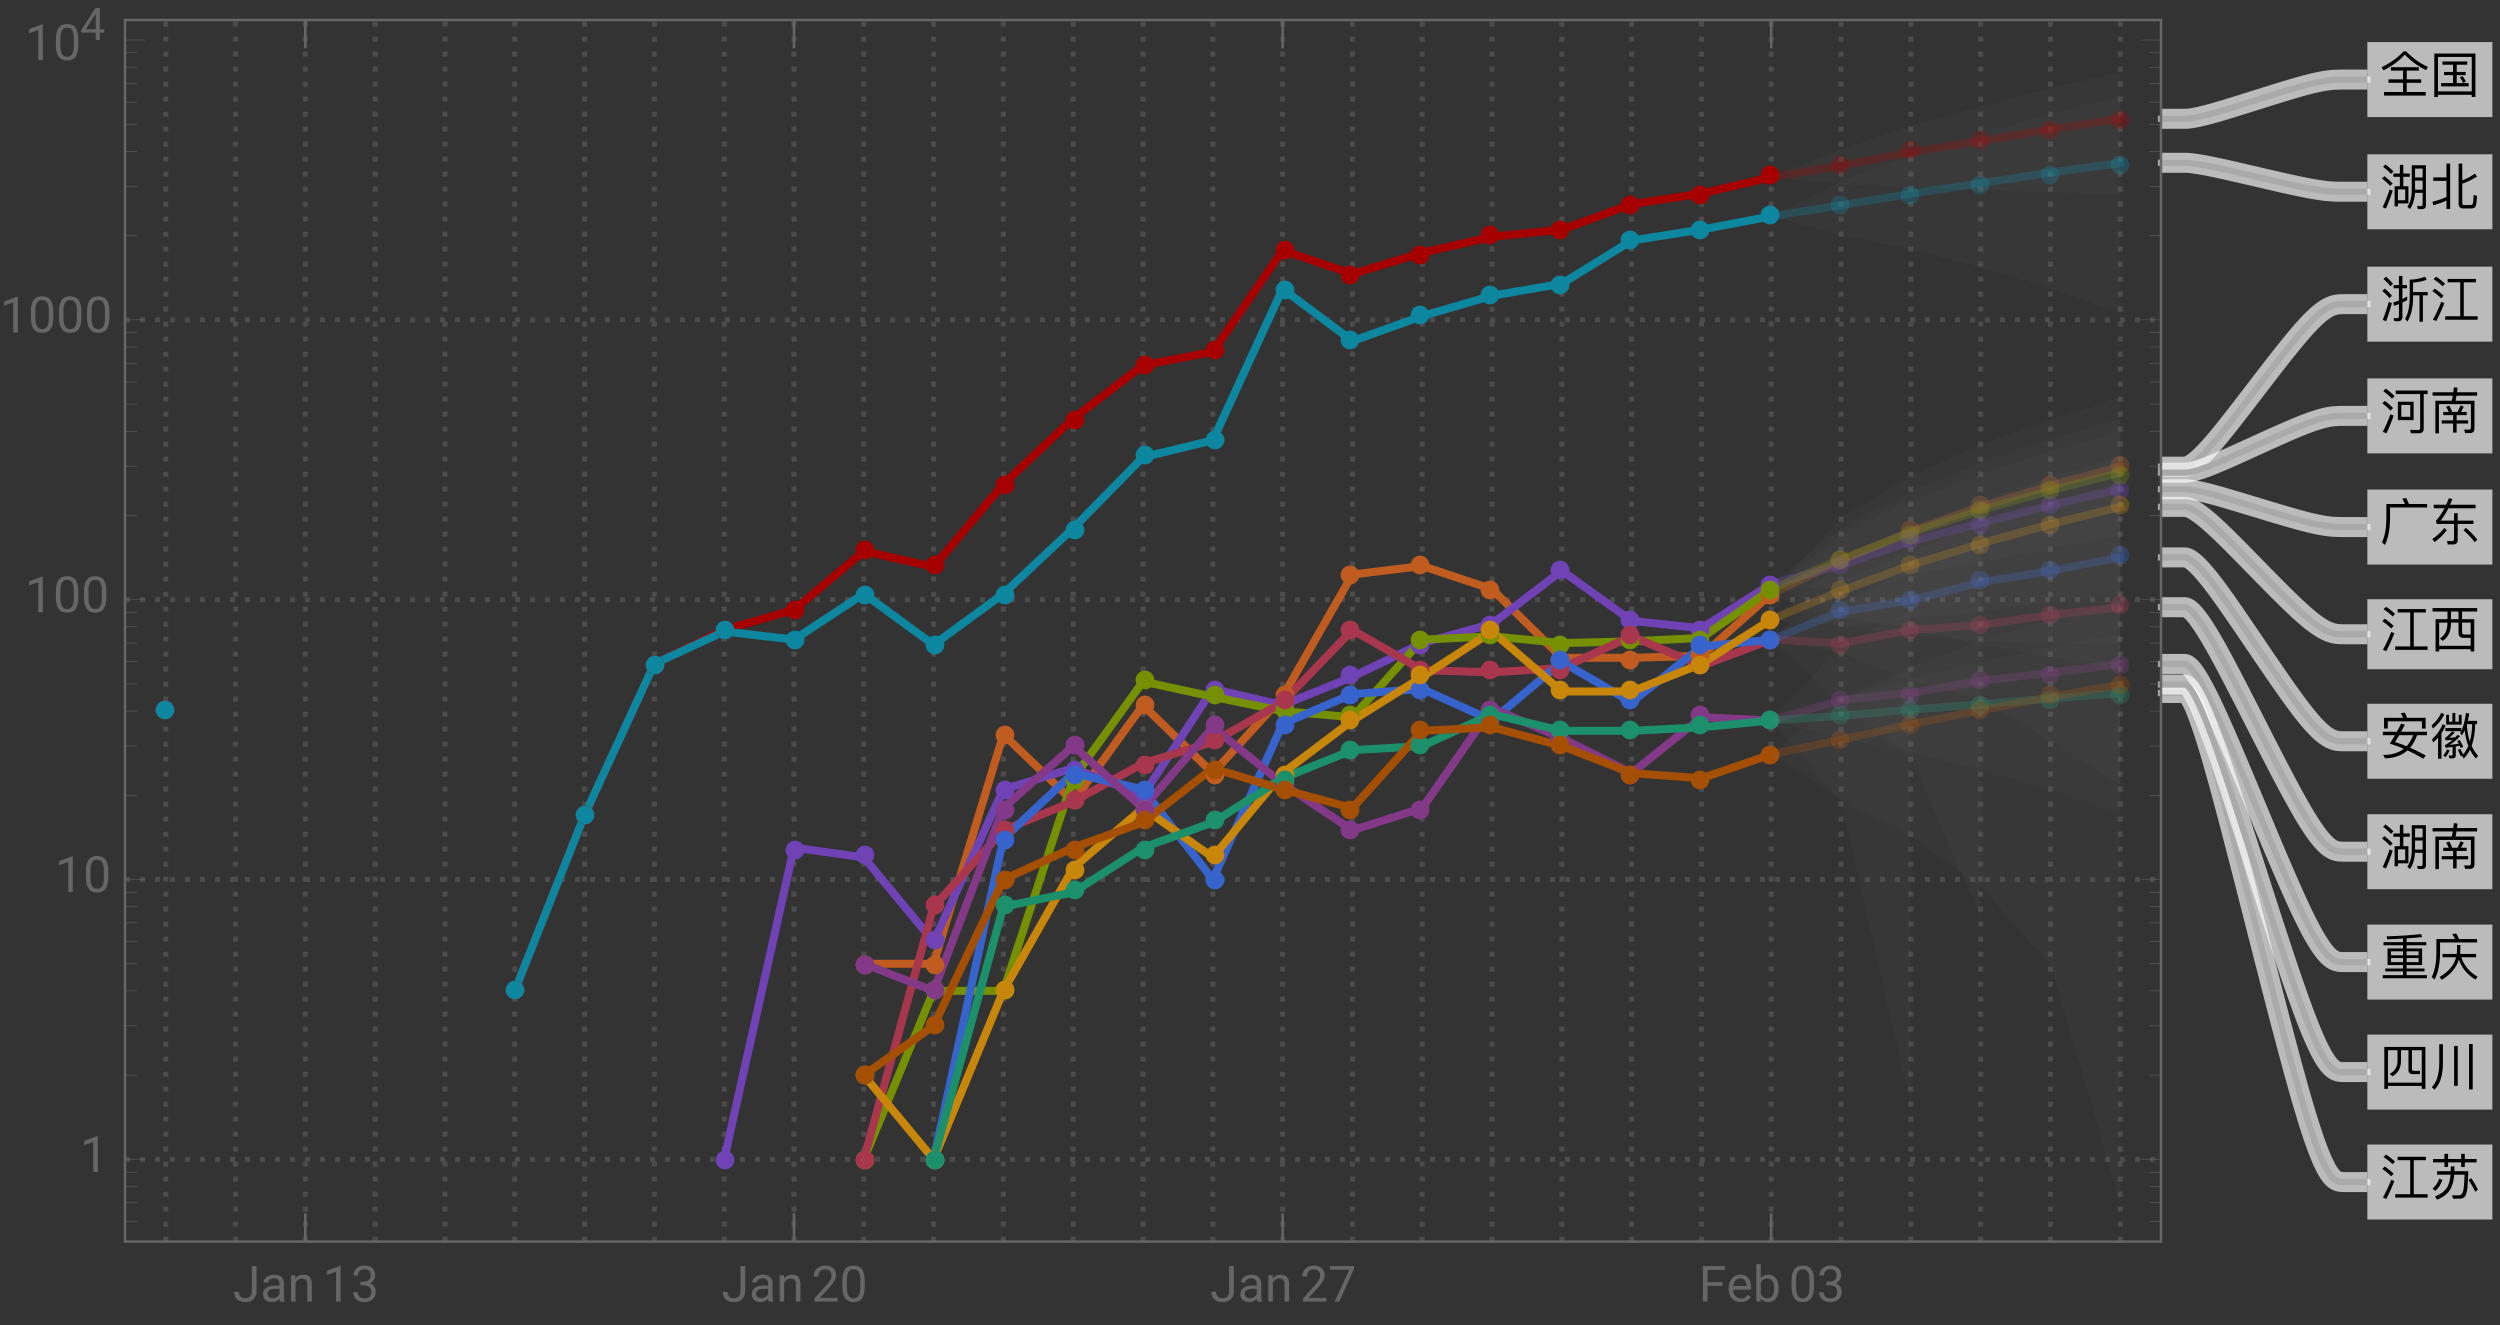 <svg xmlns="http://www.w3.org/2000/svg" xmlns:xlink="http://www.w3.org/1999/xlink" width="500pt" height="265pt" viewBox="0 0 500 265"><rect x="0" y="0" width="500" height="265" fill="#333333" stroke="none"/><defs><symbol overflow="visible" id="a"><path d="M4.738-8.14C3.578-6.88 2.121-5.82.36-4.97l.352.63C2.48-5.23 3.91-6.282 5-7.49c1.18 1.272 2.59 2.3 4.25 3.1l.36-.64a14.128 14.128 0 01-4.348-3.11zM2.211-4.98v.69h2.418v1.74H1.73v.69h2.9v1.848H.839V.7h8.333v-.71h-3.8v-1.85h2.89v-.692h-2.89V-4.29h2.417v-.691zm0 0"/></symbol><symbol overflow="visible" id="b"><path d="M2.52-6.121v.652h2.109v1.438h-1.79v.64h1.79v1.59H2.25v.66h5.512v-.66h-2.39v-1.59H7.16v-.64H5.371V-5.47H7.47v-.652zm6.59-1.59H.89V.98h.731V.55H8.38v.43h.73zM1.62-.129V-7.03h6.76v6.9zm4.93-3.05l-.57.19c.238.329.46.72.66 1.169l.558-.258A6.323 6.323 0 006.55-3.18zm0 0"/></symbol><symbol overflow="visible" id="c"><path d="M7.04-4.73h1.51v1.808H7.04zm1.51-.63H7.04v-1.78h1.51zM7.02-2.28h1.53v2.22c0 .278-.12.43-.35.43-.24 0-.49-.02-.759-.043l.168.64h.79C8.94.969 9.21.7 9.21.173V-7.8H6.379v5.082C6.359-1.422 6.07-.339 5.5.5l.52.46c.59-.839.921-1.92 1-3.241zm-5.9-5.67l-.492.46c.68.5 1.21.977 1.59 1.419l.5-.489A11.92 11.92 0 001.12-7.95zm-.2 2.34l-.491.46c.691.53 1.231 1.03 1.621 1.49l.5-.488c-.44-.48-.991-.973-1.628-1.461zm1.03 2.649A33.47 33.47 0 01.56.58l.652.28c.5-1.12.95-2.308 1.36-3.57zm3.762-.64H4.69V-5.5h1.297v-.648H4.691v-1.73H4v1.73H2.7v.648H4v1.898H2.95V.41h.66v-.59h2.1zM3.61-.801v-2.18h1.46V-.8zm0 0"/></symbol><symbol overflow="visible" id="d"><path d="M3.32-8.14v2.769H.672v.691H3.32v3.211c-.89.418-1.82.739-2.8.957L.69.2c.93-.258 1.809-.57 2.63-.949V.93h.738v-9.07zM8.22.84c.43 0 .73-.121.89-.36.16-.25.262-.96.32-2.128l-.679-.223c-.031 1.02-.09 1.61-.172 1.793C8.48.078 8.32.16 8.102.16h-1.25c-.25 0-.372-.148-.372-.43v-3.84c.93-.32 1.91-.788 2.95-1.421l-.418-.59c-.82.57-1.66 1.012-2.532 1.332v-3.352h-.73v7.98c0 .661.309 1 .941 1zm0 0"/></symbol><symbol overflow="visible" id="e"><path d="M1.23-8l-.511.488c.601.5 1.062.98 1.402 1.434l.5-.5A11.5 11.5 0 001.231-8zM.988-5.61l-.5.489c.602.5 1.082.98 1.422 1.441l.5-.5c-.379-.48-.86-.949-1.422-1.43zm.793 2.66A36.295 36.295 0 01.578.63l.672.293A42.328 42.328 0 002.41-2.71zm3.68-1.081c-.313.18-.633.351-.95.511v-2.152h.91V-6.3h-.91v-1.84H3.81v1.84H2.74v.63h1.07v2.452c-.368.14-.75.27-1.137.38l.168.69c.32-.113.64-.23.969-.363V-.16c0 .32-.11.48-.329.48C3.238.32 3 .3 2.738.281l.153.63h.808c.54 0 .813-.31.813-.911v-2.82c.316-.149.629-.309.949-.48zm3.578-3.95c-.91.36-1.93.56-3.07.583v3.847c-.047 1.7-.36 3.04-.938 4l.489.52c.699-1.13 1.07-2.64 1.12-4.52v-.71h1.282v5.28h.68v-5.28h.968v-.65H6.64v-1.91c1-.058 1.91-.25 2.731-.55zm0 0"/></symbol><symbol overflow="visible" id="f"><path d="M6.07-6.86v6.79h-3v.69h6.48v-.69H6.782v-6.79h2.43v-.68H3.559v.68zM1.25-7.987L.738-7.5c.762.5 1.364.98 1.801 1.43l.5-.5c-.48-.47-1.078-.942-1.789-1.418zM.988-5.602l-.5.493c.75.507 1.34 1 1.762 1.46l.5-.5A11.644 11.644 0 00.988-5.601zM2.27-2.949A28.672 28.672 0 01.61.6l.66.29a30.8 30.8 0 001.628-3.602zm0 0"/></symbol><symbol overflow="visible" id="g"><path d="M5.262-8.32l-.793.14c.203.32.39.68.55 1.07H1.302v2.93C1.28-2.16.98-.59.42.55l.59.528C1.662-.238 2-1.988 2.04-4.18v-2.242h7.41v-.687H5.81c-.18-.45-.36-.852-.547-1.211zm0 0"/></symbol><symbol overflow="visible" id="h"><path d="M.781-6.96v.698h2.14c-.53 1.024-1.1 1.852-1.71 2.512l.168.629h3.46v3c0 .293-.16.441-.468.441-.3 0-.61-.02-.941-.05l.148.71h1.043c.629 0 .95-.308.95-.921v-3.18h3.148v-.668H5.57v-1.48h-.73v1.48h-2.7a14.36 14.36 0 001.57-2.473h5.42v-.699h-5.1c.16-.367.32-.75.48-1.148l-.71-.16c-.18.46-.36.89-.551 1.308zM2.88-2.329A10.003 10.003 0 01.48-.102L.941.5C1.898-.18 2.72-.98 3.38-1.89zm4.33-.011l-.48.461c.95.86 1.7 1.66 2.238 2.419L9.5.02a16.925 16.925 0 00-2.29-2.36zm0 0"/></symbol><symbol overflow="visible" id="i"><path d="M1.18-7.95l-.508.5c.738.528 1.328 1.028 1.75 1.5l.52-.51c-.481-.5-1.063-.99-1.762-1.49zM1-5.5l-.512.488c.703.512 1.242 1 1.633 1.461l.508-.52C2.19-4.55 1.649-5.02 1-5.5zm1.11 2.68A30.368 30.368 0 01.59.68l.719.308A31.023 31.023 0 002.762-2.57zm1.062-4.75v.699h4.887V-.18c0 .34-.16.508-.48.508-.477 0-.99-.02-1.52-.047l.16.688h1.61c.62 0 .94-.328.94-.969v-6.871h.782v-.7zm.437 2.23v3.68H6.75v-3.68zm2.47 3.02h-1.79v-2.371h1.79zm0 0"/></symbol><symbol overflow="visible" id="j"><path d="M.55-7.23v.68h4.04c-.059.331-.13.671-.2 1.01H1.103V.989h.707v-5.847h6.4v4.68c0 .28-.14.429-.422.429L6.86.23l.192.7h.98c.59 0 .89-.32.89-.95v-5.52H5.13c.07-.32.14-.651.2-1.01h4.12v-.68H5.441c.04-.29.07-.59.098-.899l-.73-.101-.118 1zm3.33 2.69l-.64.24c.21.312.39.652.542 1.01H2.68v.63h1.968v1.05H2.36v.641h2.29V.84h.703V-.97h2.296v-.64H5.352v-1.05h2v-.63H6.21c.2-.32.39-.67.57-1.062l-.66-.238c-.18.461-.383.89-.601 1.3h-1.05a7.488 7.488 0 00-.59-1.25zm0 0"/></symbol><symbol overflow="visible" id="k"><path d="M9.148-7.191H5.43a9.89 9.89 0 00-.45-1.059l-.8.14c.172.282.32.579.46.919H.84v2.14h.738v-1.437H8.41v1.449h.738zM.602-4.411v.7h2.41c-.32.55-.66 1.11-1.024 1.672.934.3 1.864.648 2.801 1.05C3.73-.178 2.34.232.641.239l.418.672C2.922.852 4.399.328 5.519-.672A35.405 35.405 0 018.7.988L9.18.36a31.218 31.218 0 00-3.14-1.558c.531-.621 1-1.45 1.41-2.512h1.973v-.7H4.25c.238-.44.488-.91.75-1.41l-.738-.218a62.17 62.17 0 01-.864 1.629zm3.257.7H6.66c-.34.883-.78 1.621-1.32 2.211-.79-.328-1.559-.61-2.32-.828.261-.402.539-.863.84-1.383zm0 0"/></symbol><symbol overflow="visible" id="l"><path d="M2.27-8.2c-.4.93-1.032 1.76-1.9 2.482l.207.68c1.063-.84 1.82-1.8 2.3-2.883zm.28 2.27c-.44 1.121-1.14 2.121-2.109 3l.207.66a9.72 9.72 0 00.993-.968V.988h.68v-5.097c.327-.48.6-1 .82-1.551zm1.962-2.242v1.762h-.684V-7.8h-.566v1.972h3.09v-1.973h-.57v1.39H5.09v-1.76zM3.109-5.148v.617H6.25c-.07.133-.14.261-.21.383l.358.457c.211-.297.403-.637.57-1.02.122 1.14.36 2.191.723 3.133A5.9 5.9 0 016.641.129c-.18-.399-.38-.777-.582-1.117l-.48.226c.21.371.41.793.6 1.262L6.41.39l.36.56c.5-.49.92-1.08 1.26-1.77.31.64.701 1.23 1.17 1.76l.45-.52a7.733 7.733 0 01-1.297-2.01c.43-1.2.668-2.641.707-4.34h.39v-.65H7.59c.11-.452.2-.94.282-1.46l-.66-.121c-.18 1.45-.492 2.648-.941 3.59v-.578zm4.301-.743c0-.007 0-.02.012-.039H8.46C8.43-4.62 8.28-3.469 8-2.48c-.34-1-.531-2.141-.59-3.41zM3.46-.898A5.217 5.217 0 012.673.328l.469.344c.308-.383.578-.82.808-1.332zM5.98-2.73l-.511.171c.101.16.203.34.3.54-.597.097-1.199.18-1.789.238.801-.52 1.5-1.117 2.098-1.778l-.558-.21c-.141.16-.29.32-.45.48-.41.039-.82.07-1.218.098.418-.32.796-.68 1.136-1.09L4.441-4.5a7.02 7.02 0 01-1.41 1.352l.13.457c.46-.02.917-.059 1.39-.118-.473.399-.98.77-1.54 1.11l.13.488c.46-.039.93-.09 1.41-.148V.12c0 .16-.082.25-.223.25-.18 0-.367-.02-.558-.043l.128.594h.641c.422 0 .64-.223.64-.64v-1.743l.79-.148c.07.14.14.289.203.449l.5-.219c-.203-.48-.434-.93-.692-1.351zm0 0"/></symbol><symbol overflow="visible" id="m"><path d="M.54-7.738v.699h2.98v1.527H1.14V.941h.72V.488h6.3v.453h.719v-6.453H6.44v-1.527h3.02v-.7zM1.86-.191v-4.637h1.66v.2C3.5-3.27 3-2.282 2.02-1.66l.558.488C3.66-1.898 4.211-3.05 4.23-4.629v-.2h1.5v2.067c0 .653.32.98.98.98h1.45v1.59zM4.23-7.04h1.5v1.527h-1.5zm2.211 2.21h1.72v2.388H6.897c-.308 0-.457-.16-.457-.47zm0 0"/></symbol><symbol overflow="visible" id="n"><path d="M1.54-5.23v3.32h3.089v.691h-3.55v.578h3.55v.75H.579v.63h8.843v-.63h-4.07v-.75H8.93v-.578H5.352v-.691h3.097v-3.32H5.352v-.641h3.93v-.617h-3.93v-.762A73.97 73.97 0 008.46-7.5l-.223-.602c-1.988.223-4.289.372-6.886.454l.117.59c1.101-.044 2.152-.09 3.16-.153v.723H.719v.617h3.91v.64zm6.21 2.742H5.352v-.813H7.75zm-3.121 0H2.23v-.813h2.4zM2.23-3.86v-.79h2.4v.79zm3.122-.79H7.75v.79H5.352zm0 0"/></symbol><symbol overflow="visible" id="o"><path d="M2.531-4.129v.668h2.707C4.84-1.879 3.738-.57 1.961.461l.41.59C4.148-.031 5.301-1.38 5.81-3.012c.56 1.684 1.67 3.024 3.31 4l.43-.566C7.93-.5 6.84-1.801 6.289-3.461H9.25v-.668H6.102c-.024-.05-.032-.11-.043-.172.03-.46.05-1 .05-1.62h-.68c0 .28-.007.683-.007 1.202a19.6 19.6 0 01-.05.59zM5.25-8.23l-.79.14c.22.3.411.621.59.98H1.3v2.91C1.27-2.2.96-.628.36.489l.562.5C1.629-.309 2-2.039 2.039-4.199v-2.223h7.41v-.687H5.83a9.055 9.055 0 00-.58-1.121zm0 0"/></symbol><symbol overflow="visible" id="p"><path d="M8.3-3.27l-.562.348c.563.863 1.012 1.652 1.34 2.363l.55-.402c-.308-.66-.75-1.43-1.327-2.309zm-6.421.098c-.3.82-.738 1.48-1.34 1.98l.54.473c.6-.5 1.081-1.242 1.44-2.203zm2.3-2.45v.95H1.43v.703h2.712c-.082.98-.29 1.797-.653 2.48-.457.778-1.277 1.4-2.457 1.88l.399.64C2.64.551 3.512-.12 4.05-.98c.462-.782.731-1.77.829-2.989H6.94c-.05 1.719-.152 2.848-.3 3.367-.153.512-.461.774-.93.774-.402 0-.82-.012-1.262-.024l.192.68h1.418c.46-.027.793-.2 1.011-.508.2-.32.352-.898.45-1.718.082-.84.128-1.93.171-3.274H4.92v-.95zM.65-7.108v.687h2.26v.902h.73v-.902h2.622v.91h.726v-.91h2.364v-.687H6.988v-1.02h-.726v1.02H3.64v-1.02h-.73v1.02zm0 0"/></symbol><symbol overflow="visible" id="q"><path d="M9.11-7.531H.89V.852h.731V.27H8.38v.582h.73zM1.62-.38v-6.5h1.91v2.168c-.02 1.18-.543 2.031-1.562 2.57l.55.48C3.642-2.3 4.212-3.32 4.23-4.71v-2.168h1.49v3.969c0 .539.293.82.89.82h1.422v-.66h-1.23c-.262 0-.39-.11-.39-.309v-3.82H8.38v6.5zm0 0"/></symbol><symbol overflow="visible" id="r"><path d="M4.852-7.719V.25h.726v-7.969zM7.84-8.12V.97h.73v-9.09zm-5.961.043v3.867c-.02 2.18-.52 3.75-1.5 4.73l.55.493C2.032-.09 2.59-1.828 2.61-4.211v-3.867zm0 0"/></symbol><symbol overflow="visible" id="s"><path d="M3.805-7.11h.941v5.036c0 .68-.203 1.21-.613 1.597-.406.383-.953.575-1.633.575-.707 0-1.258-.18-1.648-.543-.395-.36-.594-.867-.594-1.516h.937c0 .406.114.723.336.95.223.23.547.343.969.343.387 0 .7-.121.941-.367.239-.246.36-.586.364-1.028zm0 0"/></symbol><symbol overflow="visible" id="t"><path d="M3.945 0c-.05-.105-.093-.29-.125-.555-.422.434-.922.653-1.507.653-.52 0-.946-.149-1.282-.442a1.438 1.438 0 01-.5-1.12c0-.552.211-.977.63-1.282.417-.305 1.007-.457 1.765-.457h.879v-.414c0-.317-.094-.567-.285-.754-.188-.188-.465-.281-.833-.281-.324 0-.593.082-.812.242-.219.164-.328.36-.328.59H.64c0-.262.093-.516.28-.762.188-.246.442-.441.763-.582.32-.145.671-.219 1.054-.219.61 0 1.086.153 1.434.457.344.305.523.727.535 1.258v2.434c0 .484.063.87.184 1.156V0zm-1.5-.688c.285 0 .555-.074.805-.218a1.35 1.35 0 00.555-.574v-1.083h-.711c-1.106 0-1.656.325-1.656.97 0 .284.093.507.28.663.188.16.43.243.727.243zm0 0"/></symbol><symbol overflow="visible" id="u"><path d="M1.54-5.281l.026.664a1.93 1.93 0 011.582-.766c1.118 0 1.68.633 1.692 1.89V0h-.902v-3.496c-.004-.379-.094-.664-.262-.844-.172-.183-.438-.273-.801-.273-.293 0-.55.078-.77.234a1.59 1.59 0 00-.52.613V0h-.9v-5.281zm0 0"/></symbol><symbol overflow="visible" id="v"><path d="M3.559 0h-.907v-6.02l-1.824.668v-.82l2.59-.973h.14zm0 0"/></symbol><symbol overflow="visible" id="w"><path d="M1.906-3.992h.676c.426-.008.762-.121 1.008-.34.242-.219.363-.512.363-.883 0-.832-.414-1.25-1.242-1.25-.39 0-.703.113-.938.336-.23.223-.347.516-.347.887H.523c0-.563.204-1.031.618-1.406.41-.372.933-.559 1.57-.559.672 0 1.195.176 1.578.531.379.356.57.848.57 1.48 0 .31-.101.61-.3.9a1.81 1.81 0 01-.817.648c.39.125.692.328.903.617.214.285.32.636.32 1.047 0 .64-.207 1.144-.625 1.52-.418.374-.957.562-1.625.562s-1.211-.18-1.63-.543c-.417-.36-.624-.836-.624-1.43h.906c0 .375.121.672.367.898.243.227.57.336.98.336.438 0 .77-.113 1-.34.231-.23.349-.554.349-.98 0-.414-.125-.734-.383-.953-.254-.223-.618-.336-1.098-.344h-.676zm0 0"/></symbol><symbol overflow="visible" id="x"><path d="M5.25 0H.59v-.648l2.46-2.735c.364-.414.618-.75.755-1.008.14-.257.21-.527.21-.804 0-.371-.113-.676-.34-.914-.222-.239-.523-.356-.898-.356-.449 0-.797.13-1.047.383-.25.254-.37.613-.37 1.066H.452c0-.652.211-1.183.633-1.586.422-.402.984-.605 1.691-.605.66 0 1.184.172 1.567.52.386.347.578.808.578 1.382 0 .703-.445 1.535-1.336 2.5L1.68-.738h3.57zm0 0"/></symbol><symbol overflow="visible" id="y"><path d="M5.047-3.031c0 1.058-.18 1.844-.54 2.36-.362.51-.925.769-1.694.769-.758 0-1.32-.25-1.684-.754C.766-1.16.574-1.91.562-2.91v-1.207c0-1.043.18-1.82.54-2.328.363-.508.93-.762 1.703-.762.765 0 1.328.246 1.687.734.36.489.547 1.246.555 2.27zm-.902-1.235c0-.765-.106-1.324-.32-1.675-.216-.348-.555-.524-1.02-.524-.465 0-.801.176-1.012.524-.211.347-.32.882-.328 1.605v1.445c0 .77.113 1.336.336 1.704.222.367.558.546 1.012.546.445 0 .777-.171.992-.515.218-.344.332-.89.34-1.633zm0 0"/></symbol><symbol overflow="visible" id="z"><path d="M5.18-6.602L2.234 0H1.29l2.934-6.367H.375v-.742H5.18zm0 0"/></symbol><symbol overflow="visible" id="A"><path d="M4.746-3.14H1.762V0H.824v-7.11H5.23v.774H1.762v2.43h2.984zm0 0"/></symbol><symbol overflow="visible" id="B"><path d="M2.875.098c-.715 0-1.297-.235-1.746-.707-.45-.47-.676-1.098-.676-1.887v-.164c0-.524.102-.992.3-1.406.2-.41.481-.735.84-.965.36-.235.75-.352 1.173-.352.687 0 1.218.227 1.601.68.38.453.57 1.101.57 1.945v.375H1.36c.012.52.164.942.454 1.262.292.32.664.48 1.113.48.316 0 .59-.062.808-.195.223-.129.414-.3.582-.516l.551.43c-.441.68-1.105 1.02-1.992 1.02zm-.11-4.739a1.21 1.21 0 00-.921.399c-.246.265-.399.64-.457 1.117H4.03v-.07c-.023-.457-.148-.813-.367-1.067-.223-.25-.523-.379-.898-.379zm0 0"/></symbol><symbol overflow="visible" id="C"><path d="M5.156-2.582c0 .809-.187 1.453-.554 1.945-.372.489-.872.735-1.497.735-.667 0-1.183-.235-1.546-.707L1.516 0H.684v-7.5h.902v2.797c.367-.453.867-.68 1.508-.68.64 0 1.148.246 1.511.73.368.485.551 1.15.551 1.993zm-.902-.106c0-.613-.121-1.09-.356-1.421-.238-.336-.582-.504-1.027-.504-.598 0-1.023.277-1.285.828V-1.5c.277.555.71.832 1.297.832.43 0 .77-.168 1.008-.504.242-.336.363-.84.363-1.516zm0 0"/></symbol><symbol overflow="visible" id="D"><path d="M3.965-2.148h.887v.664h-.887V0h-.817v-1.484H.234v-.48l2.864-4.434h.867zm-2.809 0h1.992v-3.137l-.097.176zm0 0"/></symbol></defs><path d="M33.145 248.32V4m13.96 244.32V4m13.961 244.32V4m13.961 244.32V4m13.961 244.32V4m13.962 244.32V4m13.96 244.32V4m13.961 244.32V4m13.961 244.32V4m13.961 244.32V4m13.961 244.32V4m13.961 244.32V4m13.961 244.32V4m13.964 244.32V4m13.962 244.32V4m13.961 244.32V4m13.96 244.32V4m13.961 244.32V4m13.961 244.32V4m13.961 244.32V4m13.961 244.32V4m13.961 244.32V4m13.962 244.32V4m13.96 244.32V4m13.96 244.32V4m13.962 244.32V4m13.961 244.32V4m13.961 244.32V4m13.961 244.32V4M25 231.871h407.2M25 175.906h407.2M25 119.941h407.2M25 63.973h407.2" fill="none" stroke="#666" stroke-opacity=".5" stroke-dasharray="1,2" stroke-miterlimit="3.25"/><path d="M354.25 35.438l13.96-2.29 13.962-2.699 13.96-2.226 13.962-2.356 13.96-2.101" fill="none" stroke-width="1.6" stroke-linecap="square" stroke="#a60000" stroke-opacity=".3" stroke-miterlimit="3.25"/><path d="M354.25 43.258l13.96-2.2 13.962-2.324 13.96-2.097 13.962-2.106 13.96-1.972" fill="none" stroke-width="1.6" stroke-linecap="square" stroke="#0d86a0" stroke-opacity=".3" stroke-miterlimit="3.25"/><path d="M354.25 118.754l13.96-6.629 13.962-5.902 13.96-4.864 13.962-4.257 13.96-3.77" fill="none" stroke-width="1.6" stroke-linecap="square" stroke="#c05c20" stroke-opacity=".3" stroke-miterlimit="3.25"/><path d="M354.25 116.754l13.96-3.711 13.962-4.746 13.96-3.684 13.962-3.574 13.96-3.191" fill="none" stroke-width="1.6" stroke-linecap="square" stroke="#6f42b5" stroke-opacity=".3" stroke-miterlimit="3.25"/><path d="M354.25 117.844l13.96-6.051 13.962-5.273 13.96-4.489 13.962-3.953 13.96-3.543" fill="none" stroke-width="1.6" stroke-linecap="square" stroke="#769003" stroke-opacity=".3" stroke-miterlimit="3.25"/><path d="M354.25 127.926l13.96.73 13.962-2.66 13.96-.988 13.962-2.012 13.96-1.562" fill="none" stroke-width="1.6" stroke-linecap="square" stroke="#a8364d" stroke-opacity=".3" stroke-miterlimit="3.25"/><path d="M354.25 127.926l13.96-5.586 13.962-2.297 13.96-3.586 13.962-2.3 13.96-2.673" fill="none" stroke-width="1.6" stroke-linecap="square" stroke="#3664cc" stroke-opacity=".3" stroke-miterlimit="3.25"/><path d="M354.25 123.89l13.96-5.706 13.962-5.157 13.96-4.336 13.962-3.859 13.96-3.457" fill="none" stroke-width="1.6" stroke-linecap="square" stroke="#c8860a" stroke-opacity=".3" stroke-miterlimit="3.25"/><path d="M354.25 144.105l13.96-4.117 13.962-1.418 13.96-2.379 13.962-1.64 13.96-1.77" fill="none" stroke-width="1.6" stroke-linecap="square" stroke="#833987" stroke-opacity=".3" stroke-miterlimit="3.25"/><path d="M354.25 144.105l13.96-.96 13.962-1.22 13.96-1.062 13.962-1.164 13.96-1.097" fill="none" stroke-width="1.6" stroke-linecap="square" stroke="#1c8f6b" stroke-opacity=".3" stroke-miterlimit="3.25"/><path d="M354.25 150.879l13.96-2.934 13.962-3.09 13.96-2.796 13.962-2.657 13.96-2.496" fill="none" stroke-width="1.6" stroke-linecap="square" stroke="#a54f05" stroke-opacity=".3" stroke-miterlimit="3.25"/><path d="M102.95 198.176l13.96-35.168 13.961-30.242 13.961-6.786 13.961-4.015 13.96-11.719 13.962 3.129 13.96-16.566 13.966-13.102 13.96-10.644 13.962-2.704 13.96-20.277 13.961 4.711 13.961-4.238 13.961-3.207 13.961-1.43 13.961-5.074 13.961-2.145 13.961-3.261" fill="none" stroke-width="1.6" stroke-linecap="square" stroke="#a60000" stroke-miterlimit="3.25"/><path d="M102.95 198.176l13.96-35.168 13.961-30.242 13.961-6.473 13.961 1.633 13.96-9.172 13.962 10.203 13.96-10.203 13.966-13.102 13.96-14.21 13.962-3.368 13.96-30.308 13.961 10.445 13.961-5.004 13.961-4.066 13.961-2.407 13.961-8.629 13.961-2.199 13.961-2.648" fill="none" stroke-width="1.6" stroke-linecap="square" stroke="#0d86a0" stroke-miterlimit="3.25"/><path d="M172.754 192.754h13.96l13.962-45.867 13.965 13.418 13.96-19.282 13.962 13.606 13.96-15.281 13.961-24.442 13.961-1.715 13.961 4.653 13.961 13.715h13.961l13.961-.387 13.961-12.418" fill="none" stroke-width="1.6" stroke-linecap="square" stroke="#c05c20" stroke-miterlimit="3.25"/><path d="M144.832 231.871l13.961-62.344 13.96 1.946 13.962 16.847 13.96-30.449 13.966-4.234 13.96 5.422 13.962-21.278 13.96 3.242 13.961-5.652 13.961-6.762 13.961-3.847 13.961-10.633 13.961 10.047 13.961 1.492 13.961-8.914" fill="none" stroke-width="1.6" stroke-linecap="square" stroke="#6f42b5" stroke-miterlimit="3.25"/><path d="M172.754 231.871l13.96-33.695h13.962l13.965-42.516 13.96-19.355 13.962 3.043 13.96 2.863 13.961 1.246 13.961-15.531 13.961-.668 13.961 1.351 13.961-.343 13.961-.676 13.961-9.746" fill="none" stroke-width="1.6" stroke-linecap="square" stroke="#769003" stroke-miterlimit="3.25"/><path d="M172.754 231.871l13.96-50.543 13.962-15.277 13.965-5.746 13.96-7.625 13.962-4.274 13.96-7.953 13.961-14.473 13.961 8.051 13.961.438 13.961-.867 13.961-6.344 13.961 5.922 13.961-5.254" fill="none" stroke-width="1.6" stroke-linecap="square" stroke="#a8364d" stroke-miterlimit="3.25"/><path d="M186.715 231.871l13.96-64.144 13.966-13.098 13.96 3.242 13.962 18.035 13.96-31.133 13.961-5.96 13.961-1.032 13.961 6.324 13.961-11.75 13.961 8.098 13.961-11.14 13.961-1.387" fill="none" stroke-width="1.6" stroke-linecap="square" stroke="#3664cc" stroke-miterlimit="3.25"/><path d="M172.754 215.023l13.96 16.848 13.962-33.695 13.965-24.586 13.96-11.969 13.962 9.852 13.96-16.844 13.961-10.524 13.961-8.734 13.961-9.078 13.961 12h13.961l13.961-5.527 13.961-8.875" fill="none" stroke-width="1.6" stroke-linecap="square" stroke="#c8860a" stroke-miterlimit="3.25"/><path d="M172.754 192.754l13.96 5.422 13.962-36.555 13.965-12.418 13.96 12.418 13.962-16.164 13.96 11.285 13.961 9.309 13.961-4.43 13.961-20.012 13.961 6.024 13.961 6.996 13.961-11.172 13.961.648" fill="none" stroke-width="1.6" stroke-linecap="square" stroke="#833987" stroke-miterlimit="3.25"/><path d="M186.715 231.871l13.96-50.543 13.966-2.86 13.96-8.94 13.962-5.048 13.96-8.82 13.961-5.633 13.961-.824 13.961-6.375 13.961 3.332h13.961l13.961-.703 13.961-1.352" fill="none" stroke-width="1.6" stroke-linecap="square" stroke="#1c8f6b" stroke-miterlimit="3.25"/><path d="M172.754 215.023l13.96-9.855 13.962-29.262 13.965-6.379 13.96-5.047 13.962-10.843 13.96 4.234 13.961 3.75 13.961-15.46 13.961-.704 13.961 3.746 13.961 5.426 13.961 1.031 13.961-4.781" fill="none" stroke-width="1.6" stroke-linecap="square" stroke="#a54f05" stroke-miterlimit="3.25"/><path d="M355.867 35c0-.496-.199-.969-.547-1.32a1.879 1.879 0 00-1.32-.547c-.496 0-.969.199-1.32.547a1.879 1.879 0 00-.547 1.32c0 .496.199.969.547 1.32.351.348.824.547 1.32.547.496 0 .969-.199 1.32-.547.348-.351.547-.824.547-1.32zm14-2c0-.496-.199-.969-.547-1.32a1.879 1.879 0 00-1.32-.547c-.496 0-.969.199-1.32.547a1.879 1.879 0 00-.547 1.32c0 .496.199.969.547 1.32.351.348.824.547 1.32.547.496 0 .969-.199 1.32-.547.348-.351.547-.824.547-1.32zm14-3c0-.496-.199-.969-.547-1.32a1.879 1.879 0 00-1.32-.547c-.496 0-.969.199-1.32.547a1.879 1.879 0 00-.547 1.32c0 .496.199.969.547 1.32.351.348.824.547 1.32.547.496 0 .969-.199 1.32-.547.348-.351.547-.824.547-1.32zm14-2c0-.496-.199-.969-.547-1.32a1.879 1.879 0 00-1.32-.547c-.496 0-.969.199-1.32.547a1.879 1.879 0 00-.547 1.32c0 .496.199.969.547 1.32.351.348.824.547 1.32.547.496 0 .969-.199 1.32-.547.348-.351.547-.824.547-1.32zm14-2c0-.496-.199-.969-.547-1.32a1.879 1.879 0 00-1.32-.547c-.496 0-.969.199-1.32.547a1.879 1.879 0 00-.547 1.32c0 .496.199.969.547 1.32.351.348.824.547 1.32.547.496 0 .969-.199 1.32-.547.348-.351.547-.824.547-1.32zm14-2c0-.496-.199-.969-.547-1.32a1.879 1.879 0 00-1.32-.547c-.496 0-.969.199-1.32.547a1.879 1.879 0 00-.547 1.32c0 .496.199.969.547 1.32.351.348.824.547 1.32.547.496 0 .969-.199 1.32-.547.348-.351.547-.824.547-1.32zm0 0" fill-rule="evenodd" fill="#a60000" fill-opacity=".3"/><path d="M355.867 43c0-.496-.199-.969-.547-1.32a1.879 1.879 0 00-1.32-.547c-.496 0-.969.199-1.32.547a1.879 1.879 0 00-.547 1.32c0 .496.199.969.547 1.32.351.348.824.547 1.32.547.496 0 .969-.199 1.32-.547.348-.351.547-.824.547-1.32zm14-2c0-.496-.199-.969-.547-1.32a1.879 1.879 0 00-1.32-.547c-.496 0-.969.199-1.32.547a1.879 1.879 0 00-.547 1.32c0 .496.199.969.547 1.32.351.348.824.547 1.32.547.496 0 .969-.199 1.32-.547.348-.351.547-.824.547-1.32zm14-2c0-.496-.199-.969-.547-1.32a1.879 1.879 0 00-1.32-.547c-.496 0-.969.199-1.32.547a1.879 1.879 0 00-.547 1.32c0 .496.199.969.547 1.32.351.348.824.547 1.32.547.496 0 .969-.199 1.32-.547.348-.351.547-.824.547-1.32zm14-2c0-.496-.199-.969-.547-1.32a1.879 1.879 0 00-1.32-.547c-.496 0-.969.199-1.32.547a1.879 1.879 0 00-.547 1.32c0 .496.199.969.547 1.32.351.348.824.547 1.32.547.496 0 .969-.199 1.32-.547.348-.351.547-.824.547-1.32zm14-2c0-.496-.199-.969-.547-1.32a1.879 1.879 0 00-1.32-.547c-.496 0-.969.199-1.32.547a1.879 1.879 0 00-.547 1.32c0 .496.199.969.547 1.32.351.348.824.547 1.32.547.496 0 .969-.199 1.32-.547.348-.351.547-.824.547-1.32zm14-2c0-.496-.199-.969-.547-1.32a1.879 1.879 0 00-1.32-.547c-.496 0-.969.199-1.32.547a1.879 1.879 0 00-.547 1.32c0 .496.199.969.547 1.32.351.348.824.547 1.32.547.496 0 .969-.199 1.32-.547.348-.351.547-.824.547-1.32zm0 0" fill-rule="evenodd" fill="#0d86a0" fill-opacity=".3"/><path d="M355.867 119c0-.496-.199-.969-.547-1.32a1.879 1.879 0 00-1.32-.547c-.496 0-.969.199-1.32.547a1.879 1.879 0 00-.547 1.32c0 .496.199.969.547 1.32.351.348.824.547 1.32.547.496 0 .969-.199 1.32-.547.348-.351.547-.824.547-1.32zm14-7c0-.496-.199-.969-.547-1.32a1.879 1.879 0 00-1.32-.547c-.496 0-.969.199-1.32.547a1.879 1.879 0 00-.547 1.32c0 .496.199.969.547 1.32.351.348.824.547 1.32.547.496 0 .969-.199 1.32-.547.348-.351.547-.824.547-1.32zm14-6c0-.496-.199-.969-.547-1.32a1.879 1.879 0 00-1.32-.547c-.496 0-.969.199-1.32.547a1.879 1.879 0 00-.547 1.32c0 .496.199.969.547 1.32.351.348.824.547 1.32.547.496 0 .969-.199 1.32-.547.348-.351.547-.824.547-1.32zm14-5c0-.496-.199-.969-.547-1.32a1.879 1.879 0 00-1.32-.547c-.496 0-.969.199-1.32.547a1.879 1.879 0 00-.547 1.32c0 .496.199.969.547 1.32.351.348.824.547 1.32.547.496 0 .969-.199 1.32-.547.348-.351.547-.824.547-1.32zm14-4c0-.496-.199-.969-.547-1.32a1.879 1.879 0 00-1.32-.547c-.496 0-.969.199-1.32.547a1.879 1.879 0 00-.547 1.32c0 .496.199.969.547 1.32.351.348.824.547 1.32.547.496 0 .969-.199 1.32-.547.348-.351.547-.824.547-1.32zm14-4c0-.496-.199-.969-.547-1.32a1.879 1.879 0 00-1.32-.547c-.496 0-.969.199-1.32.547a1.879 1.879 0 00-.547 1.32c0 .496.199.969.547 1.32.351.348.824.547 1.32.547.496 0 .969-.199 1.32-.547.348-.351.547-.824.547-1.32zm0 0" fill-rule="evenodd" fill="#c05c20" fill-opacity=".3"/><path d="M355.867 117c0-.496-.199-.969-.547-1.32a1.879 1.879 0 00-1.32-.547c-.496 0-.969.199-1.32.547a1.879 1.879 0 00-.547 1.32c0 .496.199.969.547 1.32.351.348.824.547 1.32.547.496 0 .969-.199 1.32-.547.348-.351.547-.824.547-1.32zm14-4c0-.496-.199-.969-.547-1.32a1.879 1.879 0 00-1.32-.547c-.496 0-.969.199-1.32.547a1.879 1.879 0 00-.547 1.32c0 .496.199.969.547 1.32.351.348.824.547 1.32.547.496 0 .969-.199 1.32-.547.348-.351.547-.824.547-1.32zm14-5c0-.496-.199-.969-.547-1.32a1.879 1.879 0 00-1.32-.547c-.496 0-.969.199-1.32.547a1.879 1.879 0 00-.547 1.32c0 .496.199.969.547 1.32.351.348.824.547 1.32.547.496 0 .969-.199 1.32-.547.348-.351.547-.824.547-1.32zm14-3c0-.496-.199-.969-.547-1.32a1.879 1.879 0 00-1.32-.547c-.496 0-.969.199-1.32.547a1.879 1.879 0 00-.547 1.32c0 .496.199.969.547 1.32.351.348.824.547 1.32.547.496 0 .969-.199 1.32-.547.348-.351.547-.824.547-1.32zm14-4c0-.496-.199-.969-.547-1.32a1.879 1.879 0 00-1.32-.547c-.496 0-.969.199-1.32.547a1.879 1.879 0 00-.547 1.32c0 .496.199.969.547 1.32.351.348.824.547 1.32.547.496 0 .969-.199 1.32-.547.348-.351.547-.824.547-1.32zm14-3c0-.496-.199-.969-.547-1.32a1.879 1.879 0 00-1.32-.547c-.496 0-.969.199-1.32.547a1.879 1.879 0 00-.547 1.32c0 .496.199.969.547 1.32.351.348.824.547 1.32.547.496 0 .969-.199 1.32-.547.348-.351.547-.824.547-1.32zm0 0" fill-rule="evenodd" fill="#6f42b5" fill-opacity=".3"/><path d="M355.867 118c0-.496-.199-.969-.547-1.32a1.879 1.879 0 00-1.32-.547c-.496 0-.969.199-1.32.547a1.879 1.879 0 00-.547 1.32c0 .496.199.969.547 1.32.351.348.824.547 1.32.547.496 0 .969-.199 1.32-.547.348-.351.547-.824.547-1.32zm14-6c0-.496-.199-.969-.547-1.32a1.879 1.879 0 00-1.32-.547c-.496 0-.969.199-1.32.547a1.879 1.879 0 00-.547 1.32c0 .496.199.969.547 1.32.351.348.824.547 1.32.547.496 0 .969-.199 1.32-.547.348-.351.547-.824.547-1.32zm14-5c0-.496-.199-.969-.547-1.32a1.879 1.879 0 00-1.32-.547c-.496 0-.969.199-1.32.547a1.879 1.879 0 00-.547 1.32c0 .496.199.969.547 1.32.351.348.824.547 1.32.547.496 0 .969-.199 1.32-.547.348-.351.547-.824.547-1.32zm14-5c0-.496-.199-.969-.547-1.32a1.879 1.879 0 00-1.32-.547c-.496 0-.969.199-1.32.547a1.879 1.879 0 00-.547 1.32c0 .496.199.969.547 1.32.351.348.824.547 1.32.547.496 0 .969-.199 1.32-.547.348-.351.547-.824.547-1.32zm14-4c0-.496-.199-.969-.547-1.32a1.879 1.879 0 00-1.32-.547c-.496 0-.969.199-1.32.547a1.879 1.879 0 00-.547 1.32c0 .496.199.969.547 1.32.351.348.824.547 1.32.547.496 0 .969-.199 1.32-.547.348-.351.547-.824.547-1.32zm14-3c0-.496-.199-.969-.547-1.32a1.879 1.879 0 00-1.32-.547c-.496 0-.969.199-1.32.547a1.879 1.879 0 00-.547 1.32c0 .496.199.969.547 1.32.351.348.824.547 1.32.547.496 0 .969-.199 1.32-.547.348-.351.547-.824.547-1.32zm0 0" fill-rule="evenodd" fill="#769003" fill-opacity=".3"/><path d="M355.867 128c0-.496-.199-.969-.547-1.32a1.879 1.879 0 00-1.32-.547c-.496 0-.969.199-1.32.547a1.879 1.879 0 00-.547 1.32c0 .496.199.969.547 1.32.351.348.824.547 1.32.547.496 0 .969-.199 1.32-.547.348-.351.547-.824.547-1.32zm14 1c0-.496-.199-.969-.547-1.32a1.879 1.879 0 00-1.32-.547c-.496 0-.969.199-1.32.547a1.879 1.879 0 00-.547 1.32c0 .496.199.969.547 1.32.351.348.824.547 1.32.547.496 0 .969-.199 1.32-.547.348-.351.547-.824.547-1.32zm14-3c0-.496-.199-.969-.547-1.32a1.879 1.879 0 00-1.32-.547c-.496 0-.969.199-1.32.547a1.879 1.879 0 00-.547 1.32c0 .496.199.969.547 1.32.351.348.824.547 1.32.547.496 0 .969-.199 1.32-.547.348-.351.547-.824.547-1.32zm14-1c0-.496-.199-.969-.547-1.32a1.879 1.879 0 00-1.32-.547c-.496 0-.969.199-1.32.547a1.879 1.879 0 00-.547 1.32c0 .496.199.969.547 1.32.351.348.824.547 1.32.547.496 0 .969-.199 1.32-.547.348-.351.547-.824.547-1.32zm14-2c0-.496-.199-.969-.547-1.32a1.879 1.879 0 00-1.32-.547c-.496 0-.969.199-1.32.547a1.879 1.879 0 00-.547 1.32c0 .496.199.969.547 1.32.351.348.824.547 1.32.547.496 0 .969-.199 1.32-.547.348-.351.547-.824.547-1.32zm14-2c0-.496-.199-.969-.547-1.32a1.879 1.879 0 00-1.32-.547c-.496 0-.969.199-1.32.547a1.879 1.879 0 00-.547 1.32c0 .496.199.969.547 1.32.351.348.824.547 1.32.547.496 0 .969-.199 1.32-.547.348-.351.547-.824.547-1.32zm0 0" fill-rule="evenodd" fill="#a8364d" fill-opacity=".3"/><path d="M355.867 128c0-.496-.199-.969-.547-1.32a1.879 1.879 0 00-1.32-.547c-.496 0-.969.199-1.32.547a1.879 1.879 0 00-.547 1.32c0 .496.199.969.547 1.32.351.348.824.547 1.32.547.496 0 .969-.199 1.32-.547.348-.351.547-.824.547-1.32zm14-6c0-.496-.199-.969-.547-1.32a1.879 1.879 0 00-1.32-.547c-.496 0-.969.199-1.32.547a1.879 1.879 0 00-.547 1.32c0 .496.199.969.547 1.32.351.348.824.547 1.32.547.496 0 .969-.199 1.32-.547.348-.351.547-.824.547-1.32zm14-2c0-.496-.199-.969-.547-1.32a1.879 1.879 0 00-1.32-.547c-.496 0-.969.199-1.32.547a1.879 1.879 0 00-.547 1.32c0 .496.199.969.547 1.32.351.348.824.547 1.32.547.496 0 .969-.199 1.32-.547.348-.351.547-.824.547-1.32zm14-4c0-.496-.199-.969-.547-1.32a1.879 1.879 0 00-1.32-.547c-.496 0-.969.199-1.32.547a1.879 1.879 0 00-.547 1.32c0 .496.199.969.547 1.32.351.348.824.547 1.32.547.496 0 .969-.199 1.32-.547.348-.351.547-.824.547-1.32zm14-2c0-.496-.199-.969-.547-1.32a1.879 1.879 0 00-1.32-.547c-.496 0-.969.199-1.32.547a1.879 1.879 0 00-.547 1.32c0 .496.199.969.547 1.32.351.348.824.547 1.32.547.496 0 .969-.199 1.32-.547.348-.351.547-.824.547-1.32zm14-3c0-.496-.199-.969-.547-1.32a1.879 1.879 0 00-1.32-.547c-.496 0-.969.199-1.32.547a1.879 1.879 0 00-.547 1.32c0 .496.199.969.547 1.32.351.348.824.547 1.32.547.496 0 .969-.199 1.32-.547.348-.351.547-.824.547-1.32zm0 0" fill-rule="evenodd" fill="#3664cc" fill-opacity=".3"/><path d="M355.867 124c0-.496-.199-.969-.547-1.32a1.879 1.879 0 00-1.32-.547c-.496 0-.969.199-1.32.547a1.879 1.879 0 00-.547 1.32c0 .496.199.969.547 1.32.351.348.824.547 1.32.547.496 0 .969-.199 1.32-.547.348-.351.547-.824.547-1.32zm14-6c0-.496-.199-.969-.547-1.32a1.879 1.879 0 00-1.32-.547c-.496 0-.969.199-1.32.547a1.879 1.879 0 00-.547 1.32c0 .496.199.969.547 1.32.351.348.824.547 1.32.547.496 0 .969-.199 1.32-.547.348-.351.547-.824.547-1.32zm14-5c0-.496-.199-.969-.547-1.32a1.879 1.879 0 00-1.32-.547c-.496 0-.969.199-1.32.547a1.879 1.879 0 00-.547 1.32c0 .496.199.969.547 1.32.351.348.824.547 1.32.547.496 0 .969-.199 1.32-.547.348-.351.547-.824.547-1.32zm14-4c0-.496-.199-.969-.547-1.32a1.879 1.879 0 00-1.32-.547c-.496 0-.969.199-1.32.547a1.879 1.879 0 00-.547 1.32c0 .496.199.969.547 1.32.351.348.824.547 1.32.547.496 0 .969-.199 1.32-.547.348-.351.547-.824.547-1.32zm14-4c0-.496-.199-.969-.547-1.32a1.879 1.879 0 00-1.32-.547c-.496 0-.969.199-1.32.547a1.879 1.879 0 00-.547 1.32c0 .496.199.969.547 1.32.351.348.824.547 1.32.547.496 0 .969-.199 1.32-.547.348-.351.547-.824.547-1.32zm14-4c0-.496-.199-.969-.547-1.32a1.879 1.879 0 00-1.32-.547c-.496 0-.969.199-1.32.547a1.879 1.879 0 00-.547 1.32c0 .496.199.969.547 1.32.351.348.824.547 1.32.547.496 0 .969-.199 1.32-.547.348-.351.547-.824.547-1.32zm0 0" fill-rule="evenodd" fill="#c8860a" fill-opacity=".3"/><path d="M355.867 144c0-.496-.199-.969-.547-1.32a1.879 1.879 0 00-1.32-.547c-.496 0-.969.199-1.32.547a1.879 1.879 0 00-.547 1.32c0 .496.199.969.547 1.32.351.348.824.547 1.32.547.496 0 .969-.199 1.32-.547.348-.351.547-.824.547-1.32zm14-4c0-.496-.199-.969-.547-1.32a1.879 1.879 0 00-1.32-.547c-.496 0-.969.199-1.32.547a1.879 1.879 0 00-.547 1.32c0 .496.199.969.547 1.32.351.348.824.547 1.32.547.496 0 .969-.199 1.32-.547.348-.351.547-.824.547-1.32zm14-1c0-.496-.199-.969-.547-1.32a1.879 1.879 0 00-1.32-.547c-.496 0-.969.199-1.32.547a1.879 1.879 0 00-.547 1.32c0 .496.199.969.547 1.32.351.348.824.547 1.32.547.496 0 .969-.199 1.32-.547.348-.351.547-.824.547-1.32zm14-3c0-.496-.199-.969-.547-1.32a1.879 1.879 0 00-1.32-.547c-.496 0-.969.199-1.32.547a1.879 1.879 0 00-.547 1.32c0 .496.199.969.547 1.32.351.348.824.547 1.32.547.496 0 .969-.199 1.32-.547.348-.351.547-.824.547-1.32zm14-1c0-.496-.199-.969-.547-1.32a1.879 1.879 0 00-1.32-.547c-.496 0-.969.199-1.32.547a1.879 1.879 0 00-.547 1.32c0 .496.199.969.547 1.32.351.348.824.547 1.32.547.496 0 .969-.199 1.32-.547.348-.351.547-.824.547-1.32zm14-2c0-.496-.199-.969-.547-1.32a1.879 1.879 0 00-1.32-.547c-.496 0-.969.199-1.32.547a1.879 1.879 0 00-.547 1.32c0 .496.199.969.547 1.32.351.348.824.547 1.32.547.496 0 .969-.199 1.32-.547.348-.351.547-.824.547-1.32zm0 0" fill-rule="evenodd" fill="#833987" fill-opacity=".3"/><path d="M355.867 144c0-.496-.199-.969-.547-1.32a1.879 1.879 0 00-1.32-.547c-.496 0-.969.199-1.32.547a1.879 1.879 0 00-.547 1.32c0 .496.199.969.547 1.32.351.348.824.547 1.32.547.496 0 .969-.199 1.32-.547.348-.351.547-.824.547-1.32zm14-1c0-.496-.199-.969-.547-1.32a1.879 1.879 0 00-1.32-.547c-.496 0-.969.199-1.32.547a1.879 1.879 0 00-.547 1.32c0 .496.199.969.547 1.32.351.348.824.547 1.32.547.496 0 .969-.199 1.32-.547.348-.351.547-.824.547-1.32zm14-1c0-.496-.199-.969-.547-1.32a1.879 1.879 0 00-1.32-.547c-.496 0-.969.199-1.32.547a1.879 1.879 0 00-.547 1.32c0 .496.199.969.547 1.32.351.348.824.547 1.32.547.496 0 .969-.199 1.32-.547.348-.351.547-.824.547-1.32zm14-1c0-.496-.199-.969-.547-1.32a1.879 1.879 0 00-1.32-.547c-.496 0-.969.199-1.32.547a1.879 1.879 0 00-.547 1.32c0 .496.199.969.547 1.32.351.348.824.547 1.32.547.496 0 .969-.199 1.32-.547.348-.351.547-.824.547-1.32zm14-1c0-.496-.199-.969-.547-1.32a1.879 1.879 0 00-1.32-.547c-.496 0-.969.199-1.32.547a1.879 1.879 0 00-.547 1.32c0 .496.199.969.547 1.32.351.348.824.547 1.32.547.496 0 .969-.199 1.32-.547.348-.351.547-.824.547-1.32zm14-1c0-.496-.199-.969-.547-1.32a1.879 1.879 0 00-1.32-.547c-.496 0-.969.199-1.32.547a1.879 1.879 0 00-.547 1.32c0 .496.199.969.547 1.32.351.348.824.547 1.32.547.496 0 .969-.199 1.32-.547.348-.351.547-.824.547-1.32zm0 0" fill-rule="evenodd" fill="#1c8f6b" fill-opacity=".3"/><path d="M355.867 151c0-.496-.199-.969-.547-1.32a1.879 1.879 0 00-1.32-.547c-.496 0-.969.199-1.32.547a1.879 1.879 0 00-.547 1.32c0 .496.199.969.547 1.32.351.348.824.547 1.32.547.496 0 .969-.199 1.32-.547.348-.351.547-.824.547-1.32zm14-3c0-.496-.199-.969-.547-1.32a1.879 1.879 0 00-1.32-.547c-.496 0-.969.199-1.32.547a1.879 1.879 0 00-.547 1.32c0 .496.199.969.547 1.32.351.348.824.547 1.32.547.496 0 .969-.199 1.32-.547.348-.351.547-.824.547-1.32zm14-3c0-.496-.199-.969-.547-1.32a1.879 1.879 0 00-1.32-.547c-.496 0-.969.199-1.32.547a1.879 1.879 0 00-.547 1.32c0 .496.199.969.547 1.32.351.348.824.547 1.32.547.496 0 .969-.199 1.32-.547.348-.351.547-.824.547-1.32zm14-3c0-.496-.199-.969-.547-1.32a1.879 1.879 0 00-1.32-.547c-.496 0-.969.199-1.32.547a1.879 1.879 0 00-.547 1.32c0 .496.199.969.547 1.32.351.348.824.547 1.32.547.496 0 .969-.199 1.32-.547.348-.351.547-.824.547-1.32zm14-3c0-.496-.199-.969-.547-1.32a1.879 1.879 0 00-1.32-.547c-.496 0-.969.199-1.32.547a1.879 1.879 0 00-.547 1.32c0 .496.199.969.547 1.32.351.348.824.547 1.32.547.496 0 .969-.199 1.32-.547.348-.351.547-.824.547-1.32zm14-2c0-.496-.199-.969-.547-1.32a1.879 1.879 0 00-1.32-.547c-.496 0-.969.199-1.32.547a1.879 1.879 0 00-.547 1.32c0 .496.199.969.547 1.32.351.348.824.547 1.32.547.496 0 .969-.199 1.32-.547.348-.351.547-.824.547-1.32zm0 0" fill-rule="evenodd" fill="#a54f05" fill-opacity=".3"/><path d="M34.867 142c0-.496-.199-.969-.547-1.32a1.879 1.879 0 00-1.32-.547c-.496 0-.969.199-1.32.547a1.879 1.879 0 00-.547 1.32c0 .496.199.969.547 1.32.351.348.824.547 1.32.547.496 0 .969-.199 1.32-.547.348-.351.547-.824.547-1.32zm70 56c0-.496-.199-.969-.547-1.32a1.879 1.879 0 00-1.32-.547c-.496 0-.969.199-1.32.547a1.879 1.879 0 00-.547 1.32c0 .496.199.969.547 1.32.351.348.824.547 1.32.547.496 0 .969-.199 1.32-.547.348-.351.547-.824.547-1.32zm14-35c0-.496-.199-.969-.547-1.32a1.879 1.879 0 00-1.32-.547c-.496 0-.969.199-1.32.547a1.879 1.879 0 00-.547 1.32c0 .496.199.969.547 1.32.351.348.824.547 1.32.547.496 0 .969-.199 1.32-.547.348-.351.547-.824.547-1.32zm14-30c0-.496-.199-.969-.547-1.32a1.879 1.879 0 00-1.32-.547c-.496 0-.969.199-1.32.547a1.879 1.879 0 00-.547 1.32c0 .496.199.969.547 1.32.351.348.824.547 1.32.547.496 0 .969-.199 1.32-.547.348-.351.547-.824.547-1.32zm14-7c0-.496-.199-.969-.547-1.32a1.879 1.879 0 00-1.32-.547c-.496 0-.969.199-1.32.547a1.879 1.879 0 00-.547 1.32c0 .496.199.969.547 1.32.351.348.824.547 1.32.547.496 0 .969-.199 1.32-.547.348-.351.547-.824.547-1.32zm14-4c0-.496-.199-.969-.547-1.32a1.879 1.879 0 00-1.32-.547c-.496 0-.969.199-1.32.547a1.879 1.879 0 00-.547 1.32c0 .496.199.969.547 1.32.351.348.824.547 1.32.547.496 0 .969-.199 1.32-.547.348-.351.547-.824.547-1.32zm14-12c0-.496-.199-.969-.547-1.32a1.879 1.879 0 00-1.32-.547c-.496 0-.969.199-1.32.547a1.879 1.879 0 00-.547 1.32c0 .496.199.969.547 1.32.351.348.824.547 1.32.547.496 0 .969-.199 1.32-.547.348-.351.547-.824.547-1.32zm14 3c0-.496-.199-.969-.547-1.32a1.879 1.879 0 00-1.32-.547c-.496 0-.969.199-1.32.547a1.879 1.879 0 00-.547 1.32c0 .496.199.969.547 1.32.351.348.824.547 1.32.547.496 0 .969-.199 1.32-.547.348-.351.547-.824.547-1.32zm14-16c0-.496-.199-.969-.547-1.32a1.879 1.879 0 00-1.32-.547c-.496 0-.969.199-1.32.547a1.879 1.879 0 00-.547 1.32c0 .496.199.969.547 1.32.351.348.824.547 1.32.547.496 0 .969-.199 1.32-.547.348-.351.547-.824.547-1.32zm14-13c0-.496-.199-.969-.547-1.32a1.879 1.879 0 00-1.32-.547c-.496 0-.969.199-1.32.547a1.879 1.879 0 00-.547 1.32c0 .496.199.969.547 1.32.351.348.824.547 1.32.547.496 0 .969-.199 1.32-.547.348-.351.547-.824.547-1.32zm14-11c0-.496-.199-.969-.547-1.32a1.879 1.879 0 00-1.32-.547c-.496 0-.969.199-1.32.547a1.879 1.879 0 00-.547 1.32c0 .496.199.969.547 1.32.351.348.824.547 1.32.547.496 0 .969-.199 1.32-.547.348-.351.547-.824.547-1.32zm14-3c0-.496-.199-.969-.547-1.32a1.879 1.879 0 00-1.32-.547c-.496 0-.969.199-1.32.547a1.879 1.879 0 00-.547 1.32c0 .496.199.969.547 1.32.351.348.824.547 1.32.547.496 0 .969-.199 1.32-.547.348-.351.547-.824.547-1.32zm14-20c0-.496-.199-.969-.547-1.32a1.879 1.879 0 00-1.32-.547c-.496 0-.969.199-1.32.547a1.879 1.879 0 00-.547 1.32c0 .496.199.969.547 1.32.351.348.824.547 1.32.547.496 0 .969-.199 1.32-.547.348-.351.547-.824.547-1.32zm13 5c0-.496-.199-.969-.547-1.32a1.879 1.879 0 00-1.32-.547c-.496 0-.969.199-1.32.547a1.879 1.879 0 00-.547 1.32c0 .496.199.969.547 1.32.351.348.824.547 1.32.547.496 0 .969-.199 1.32-.547.348-.351.547-.824.547-1.32zm14-4c0-.496-.199-.969-.547-1.32a1.879 1.879 0 00-1.32-.547c-.496 0-.969.199-1.32.547a1.879 1.879 0 00-.547 1.32c0 .496.199.969.547 1.32.351.348.824.547 1.32.547.496 0 .969-.199 1.32-.547.348-.351.547-.824.547-1.32zm14-4c0-.496-.199-.969-.547-1.32a1.879 1.879 0 00-1.32-.547c-.496 0-.969.199-1.32.547a1.879 1.879 0 00-.547 1.32c0 .496.199.969.547 1.32.351.348.824.547 1.32.547.496 0 .969-.199 1.32-.547.348-.351.547-.824.547-1.32zm14-1c0-.496-.199-.969-.547-1.32a1.879 1.879 0 00-1.32-.547c-.496 0-.969.199-1.32.547a1.879 1.879 0 00-.547 1.32c0 .496.199.969.547 1.32.351.348.824.547 1.32.547.496 0 .969-.199 1.32-.547.348-.351.547-.824.547-1.32zm14-5c0-.496-.199-.969-.547-1.32a1.879 1.879 0 00-1.32-.547c-.496 0-.969.199-1.32.547a1.879 1.879 0 00-.547 1.32c0 .496.199.969.547 1.32.351.348.824.547 1.32.547.496 0 .969-.199 1.32-.547.348-.351.547-.824.547-1.32zm14-2c0-.496-.199-.969-.547-1.32a1.879 1.879 0 00-1.32-.547c-.496 0-.969.199-1.32.547a1.879 1.879 0 00-.547 1.32c0 .496.199.969.547 1.32.351.348.824.547 1.32.547.496 0 .969-.199 1.32-.547.348-.351.547-.824.547-1.32zm14-4c0-.496-.199-.969-.547-1.32a1.879 1.879 0 00-1.32-.547c-.496 0-.969.199-1.32.547a1.879 1.879 0 00-.547 1.32c0 .496.199.969.547 1.32.351.348.824.547 1.32.547.496 0 .969-.199 1.32-.547.348-.351.547-.824.547-1.32zm0 0" fill-rule="evenodd" fill="#a60000"/><path d="M34.867 142c0-.496-.199-.969-.547-1.32a1.879 1.879 0 00-1.32-.547c-.496 0-.969.199-1.32.547a1.879 1.879 0 00-.547 1.32c0 .496.199.969.547 1.32.351.348.824.547 1.32.547.496 0 .969-.199 1.32-.547.348-.351.547-.824.547-1.32zm70 56c0-.496-.199-.969-.547-1.32a1.879 1.879 0 00-1.32-.547c-.496 0-.969.199-1.32.547a1.879 1.879 0 00-.547 1.32c0 .496.199.969.547 1.32.351.348.824.547 1.32.547.496 0 .969-.199 1.32-.547.348-.351.547-.824.547-1.32zm14-35c0-.496-.199-.969-.547-1.32a1.879 1.879 0 00-1.32-.547c-.496 0-.969.199-1.32.547a1.879 1.879 0 00-.547 1.32c0 .496.199.969.547 1.32.351.348.824.547 1.32.547.496 0 .969-.199 1.32-.547.348-.351.547-.824.547-1.32zm14-30c0-.496-.199-.969-.547-1.32a1.879 1.879 0 00-1.32-.547c-.496 0-.969.199-1.32.547a1.879 1.879 0 00-.547 1.32c0 .496.199.969.547 1.32.351.348.824.547 1.32.547.496 0 .969-.199 1.32-.547.348-.351.547-.824.547-1.32zm14-7c0-.496-.199-.969-.547-1.32a1.879 1.879 0 00-1.32-.547c-.496 0-.969.199-1.32.547a1.879 1.879 0 00-.547 1.32c0 .496.199.969.547 1.32.351.348.824.547 1.32.547.496 0 .969-.199 1.32-.547.348-.351.547-.824.547-1.32zm14 2c0-.496-.199-.969-.547-1.32a1.879 1.879 0 00-1.32-.547c-.496 0-.969.199-1.32.547a1.879 1.879 0 00-.547 1.32c0 .496.199.969.547 1.32.351.348.824.547 1.32.547.496 0 .969-.199 1.32-.547.348-.351.547-.824.547-1.32zm14-9c0-.496-.199-.969-.547-1.32a1.879 1.879 0 00-1.32-.547c-.496 0-.969.199-1.32.547a1.879 1.879 0 00-.547 1.32c0 .496.199.969.547 1.32.351.348.824.547 1.32.547.496 0 .969-.199 1.32-.547.348-.351.547-.824.547-1.32zm14 10c0-.496-.199-.969-.547-1.32a1.879 1.879 0 00-1.32-.547c-.496 0-.969.199-1.32.547a1.879 1.879 0 00-.547 1.32c0 .496.199.969.547 1.32.351.348.824.547 1.32.547.496 0 .969-.199 1.32-.547.348-.351.547-.824.547-1.32zm14-10c0-.496-.199-.969-.547-1.32a1.879 1.879 0 00-1.32-.547c-.496 0-.969.199-1.32.547a1.879 1.879 0 00-.547 1.32c0 .496.199.969.547 1.32.351.348.824.547 1.32.547.496 0 .969-.199 1.32-.547.348-.351.547-.824.547-1.32zm14-13c0-.496-.199-.969-.547-1.32a1.879 1.879 0 00-1.32-.547c-.496 0-.969.199-1.32.547a1.879 1.879 0 00-.547 1.32c0 .496.199.969.547 1.32.351.348.824.547 1.32.547.496 0 .969-.199 1.32-.547.348-.351.547-.824.547-1.32zm14-15c0-.496-.199-.969-.547-1.32a1.879 1.879 0 00-1.32-.547c-.496 0-.969.199-1.32.547a1.879 1.879 0 00-.547 1.32c0 .496.199.969.547 1.32.351.348.824.547 1.32.547.496 0 .969-.199 1.32-.547.348-.351.547-.824.547-1.32zm14-3c0-.496-.199-.969-.547-1.32a1.879 1.879 0 00-1.32-.547c-.496 0-.969.199-1.32.547a1.879 1.879 0 00-.547 1.32c0 .496.199.969.547 1.32.351.348.824.547 1.32.547.496 0 .969-.199 1.32-.547.348-.351.547-.824.547-1.32zm14-30c0-.496-.199-.969-.547-1.32a1.879 1.879 0 00-1.32-.547c-.496 0-.969.199-1.32.547a1.879 1.879 0 00-.547 1.32c0 .496.199.969.547 1.32.351.348.824.547 1.32.547.496 0 .969-.199 1.32-.547.348-.351.547-.824.547-1.32zm13 10c0-.496-.199-.969-.547-1.32a1.879 1.879 0 00-1.32-.547c-.496 0-.969.199-1.32.547a1.879 1.879 0 00-.547 1.32c0 .496.199.969.547 1.32.351.348.824.547 1.32.547.496 0 .969-.199 1.32-.547.348-.351.547-.824.547-1.32zm14-5c0-.496-.199-.969-.547-1.32a1.879 1.879 0 00-1.32-.547c-.496 0-.969.199-1.32.547a1.879 1.879 0 00-.547 1.32c0 .496.199.969.547 1.32.351.348.824.547 1.32.547.496 0 .969-.199 1.32-.547.348-.351.547-.824.547-1.32zm14-4c0-.496-.199-.969-.547-1.32a1.879 1.879 0 00-1.32-.547c-.496 0-.969.199-1.32.547a1.879 1.879 0 00-.547 1.32c0 .496.199.969.547 1.32.351.348.824.547 1.32.547.496 0 .969-.199 1.32-.547.348-.351.547-.824.547-1.32zm14-2c0-.496-.199-.969-.547-1.32a1.879 1.879 0 00-1.32-.547c-.496 0-.969.199-1.32.547a1.879 1.879 0 00-.547 1.32c0 .496.199.969.547 1.32.351.348.824.547 1.32.547.496 0 .969-.199 1.32-.547.348-.351.547-.824.547-1.32zm14-9c0-.496-.199-.969-.547-1.32a1.879 1.879 0 00-1.32-.547c-.496 0-.969.199-1.32.547a1.879 1.879 0 00-.547 1.32c0 .496.199.969.547 1.32.351.348.824.547 1.32.547.496 0 .969-.199 1.32-.547.348-.351.547-.824.547-1.32zm14-2c0-.496-.199-.969-.547-1.32a1.879 1.879 0 00-1.32-.547c-.496 0-.969.199-1.32.547a1.879 1.879 0 00-.547 1.32c0 .496.199.969.547 1.32.351.348.824.547 1.32.547.496 0 .969-.199 1.32-.547.348-.351.547-.824.547-1.32zm14-3c0-.496-.199-.969-.547-1.32a1.879 1.879 0 00-1.32-.547c-.496 0-.969.199-1.32.547a1.879 1.879 0 00-.547 1.32c0 .496.199.969.547 1.32.351.348.824.547 1.32.547.496 0 .969-.199 1.32-.547.348-.351.547-.824.547-1.32zm0 0" fill-rule="evenodd" fill="#0d86a0"/><path d="M174.867 193c0-.496-.199-.969-.547-1.32a1.879 1.879 0 00-1.32-.547c-.496 0-.969.199-1.32.547a1.879 1.879 0 00-.547 1.32c0 .496.199.969.547 1.32.351.348.824.547 1.32.547.496 0 .969-.199 1.32-.547.348-.351.547-.824.547-1.32zm14 0c0-.496-.199-.969-.547-1.32a1.879 1.879 0 00-1.32-.547c-.496 0-.969.199-1.32.547a1.879 1.879 0 00-.547 1.32c0 .496.199.969.547 1.32.351.348.824.547 1.32.547.496 0 .969-.199 1.32-.547.348-.351.547-.824.547-1.32zm14-46c0-.496-.199-.969-.547-1.32a1.879 1.879 0 00-1.32-.547c-.496 0-.969.199-1.32.547a1.879 1.879 0 00-.547 1.32c0 .496.199.969.547 1.32.351.348.824.547 1.32.547.496 0 .969-.199 1.32-.547.348-.351.547-.824.547-1.32zm14 13c0-.496-.199-.969-.547-1.32a1.879 1.879 0 00-1.32-.547c-.496 0-.969.199-1.32.547a1.879 1.879 0 00-.547 1.32c0 .496.199.969.547 1.32.351.348.824.547 1.32.547.496 0 .969-.199 1.32-.547.348-.351.547-.824.547-1.32zm14-19c0-.496-.199-.969-.547-1.32a1.879 1.879 0 00-1.32-.547c-.496 0-.969.199-1.32.547a1.879 1.879 0 00-.547 1.32c0 .496.199.969.547 1.32.351.348.824.547 1.32.547.496 0 .969-.199 1.32-.547.348-.351.547-.824.547-1.32zm14 14c0-.496-.199-.969-.547-1.32a1.879 1.879 0 00-1.32-.547c-.496 0-.969.199-1.32.547a1.879 1.879 0 00-.547 1.32c0 .496.199.969.547 1.32.351.348.824.547 1.32.547.496 0 .969-.199 1.32-.547.348-.351.547-.824.547-1.32zm14-16c0-.496-.199-.969-.547-1.32a1.879 1.879 0 00-1.32-.547c-.496 0-.969.199-1.32.547a1.879 1.879 0 00-.547 1.32c0 .496.199.969.547 1.32.351.348.824.547 1.32.547.496 0 .969-.199 1.32-.547.348-.351.547-.824.547-1.32zm13-24c0-.496-.199-.969-.547-1.32a1.879 1.879 0 00-1.32-.547c-.496 0-.969.199-1.32.547a1.879 1.879 0 00-.547 1.32c0 .496.199.969.547 1.32.351.348.824.547 1.32.547.496 0 .969-.199 1.32-.547.348-.351.547-.824.547-1.32zm14-2c0-.496-.199-.969-.547-1.32a1.879 1.879 0 00-1.32-.547c-.496 0-.969.199-1.32.547a1.879 1.879 0 00-.547 1.32c0 .496.199.969.547 1.32.351.348.824.547 1.32.547.496 0 .969-.199 1.32-.547.348-.351.547-.824.547-1.32zm14 5c0-.496-.199-.969-.547-1.32a1.879 1.879 0 00-1.32-.547c-.496 0-.969.199-1.32.547a1.879 1.879 0 00-.547 1.32c0 .496.199.969.547 1.32.351.348.824.547 1.32.547.496 0 .969-.199 1.32-.547.348-.351.547-.824.547-1.32zm14 14c0-.496-.199-.969-.547-1.32a1.879 1.879 0 00-1.32-.547c-.496 0-.969.199-1.32.547a1.879 1.879 0 00-.547 1.32c0 .496.199.969.547 1.32.351.348.824.547 1.32.547.496 0 .969-.199 1.32-.547.348-.351.547-.824.547-1.32zm14 0c0-.496-.199-.969-.547-1.32a1.879 1.879 0 00-1.32-.547c-.496 0-.969.199-1.32.547a1.879 1.879 0 00-.547 1.32c0 .496.199.969.547 1.32.351.348.824.547 1.32.547.496 0 .969-.199 1.32-.547.348-.351.547-.824.547-1.32zm14-1c0-.496-.199-.969-.547-1.32a1.879 1.879 0 00-1.32-.547c-.496 0-.969.199-1.32.547a1.879 1.879 0 00-.547 1.32c0 .496.199.969.547 1.32.351.348.824.547 1.32.547.496 0 .969-.199 1.32-.547.348-.351.547-.824.547-1.32zm14-12c0-.496-.199-.969-.547-1.32a1.879 1.879 0 00-1.32-.547c-.496 0-.969.199-1.32.547a1.879 1.879 0 00-.547 1.32c0 .496.199.969.547 1.32.351.348.824.547 1.32.547.496 0 .969-.199 1.32-.547.348-.351.547-.824.547-1.32zm0 0" fill-rule="evenodd" fill="#c05c20"/><path d="M146.867 232c0-.496-.199-.969-.547-1.32a1.879 1.879 0 00-1.32-.547c-.496 0-.969.199-1.32.547a1.879 1.879 0 00-.547 1.32c0 .496.199.969.547 1.32.351.348.824.547 1.32.547.496 0 .969-.199 1.32-.547.348-.351.547-.824.547-1.32zm14-62c0-.496-.199-.969-.547-1.32a1.879 1.879 0 00-1.32-.547c-.496 0-.969.199-1.32.547a1.879 1.879 0 00-.547 1.32c0 .496.199.969.547 1.32.351.348.824.547 1.32.547.496 0 .969-.199 1.32-.547.348-.351.547-.824.547-1.32zm14 1c0-.496-.199-.969-.547-1.32a1.879 1.879 0 00-1.32-.547c-.496 0-.969.199-1.32.547a1.879 1.879 0 00-.547 1.32c0 .496.199.969.547 1.32.351.348.824.547 1.32.547.496 0 .969-.199 1.32-.547.348-.351.547-.824.547-1.32zm14 17c0-.496-.199-.969-.547-1.32a1.879 1.879 0 00-1.32-.547c-.496 0-.969.199-1.32.547a1.879 1.879 0 00-.547 1.32c0 .496.199.969.547 1.32.351.348.824.547 1.32.547.496 0 .969-.199 1.32-.547.348-.351.547-.824.547-1.32zm14-30c0-.496-.199-.969-.547-1.32a1.879 1.879 0 00-1.32-.547c-.496 0-.969.199-1.32.547a1.879 1.879 0 00-.547 1.32c0 .496.199.969.547 1.32.351.348.824.547 1.32.547.496 0 .969-.199 1.32-.547.348-.351.547-.824.547-1.32zm14-4c0-.496-.199-.969-.547-1.32a1.879 1.879 0 00-1.32-.547c-.496 0-.969.199-1.32.547a1.879 1.879 0 00-.547 1.32c0 .496.199.969.547 1.32.351.348.824.547 1.32.547.496 0 .969-.199 1.32-.547.348-.351.547-.824.547-1.32zm14 5c0-.496-.199-.969-.547-1.32a1.879 1.879 0 00-1.32-.547c-.496 0-.969.199-1.32.547a1.879 1.879 0 00-.547 1.32c0 .496.199.969.547 1.32.351.348.824.547 1.32.547.496 0 .969-.199 1.32-.547.348-.351.547-.824.547-1.32zm14-21c0-.496-.199-.969-.547-1.32a1.879 1.879 0 00-1.32-.547c-.496 0-.969.199-1.32.547a1.879 1.879 0 00-.547 1.32c0 .496.199.969.547 1.32.351.348.824.547 1.32.547.496 0 .969-.199 1.32-.547.348-.351.547-.824.547-1.32zm14 3c0-.496-.199-.969-.547-1.32a1.879 1.879 0 00-1.32-.547c-.496 0-.969.199-1.32.547a1.879 1.879 0 00-.547 1.32c0 .496.199.969.547 1.32.351.348.824.547 1.32.547.496 0 .969-.199 1.32-.547.348-.351.547-.824.547-1.32zm13-6c0-.496-.199-.969-.547-1.32a1.879 1.879 0 00-1.32-.547c-.496 0-.969.199-1.32.547a1.879 1.879 0 00-.547 1.32c0 .496.199.969.547 1.32.351.348.824.547 1.32.547.496 0 .969-.199 1.32-.547.348-.351.547-.824.547-1.32zm14-6c0-.496-.199-.969-.547-1.32a1.879 1.879 0 00-1.32-.547c-.496 0-.969.199-1.32.547a1.879 1.879 0 00-.547 1.32c0 .496.199.969.547 1.32.351.348.824.547 1.32.547.496 0 .969-.199 1.32-.547.348-.351.547-.824.547-1.32zm14-4c0-.496-.199-.969-.547-1.32a1.879 1.879 0 00-1.32-.547c-.496 0-.969.199-1.32.547a1.879 1.879 0 00-.547 1.32c0 .496.199.969.547 1.32.351.348.824.547 1.32.547.496 0 .969-.199 1.32-.547.348-.351.547-.824.547-1.32zm14-11c0-.496-.199-.969-.547-1.32a1.879 1.879 0 00-1.32-.547c-.496 0-.969.199-1.32.547a1.879 1.879 0 00-.547 1.32c0 .496.199.969.547 1.32.351.348.824.547 1.32.547.496 0 .969-.199 1.32-.547.348-.351.547-.824.547-1.32zm14 10c0-.496-.199-.969-.547-1.32a1.879 1.879 0 00-1.32-.547c-.496 0-.969.199-1.32.547a1.879 1.879 0 00-.547 1.32c0 .496.199.969.547 1.32.351.348.824.547 1.32.547.496 0 .969-.199 1.32-.547.348-.351.547-.824.547-1.32zm14 2c0-.496-.199-.969-.547-1.32a1.879 1.879 0 00-1.32-.547c-.496 0-.969.199-1.32.547a1.879 1.879 0 00-.547 1.32c0 .496.199.969.547 1.32.351.348.824.547 1.32.547.496 0 .969-.199 1.32-.547.348-.351.547-.824.547-1.32zm14-9c0-.496-.199-.969-.547-1.32a1.879 1.879 0 00-1.32-.547c-.496 0-.969.199-1.32.547a1.879 1.879 0 00-.547 1.32c0 .496.199.969.547 1.32.351.348.824.547 1.32.547.496 0 .969-.199 1.32-.547.348-.351.547-.824.547-1.32zm0 0" fill-rule="evenodd" fill="#6f42b5"/><path d="M174.867 232c0-.496-.199-.969-.547-1.32a1.879 1.879 0 00-1.32-.547c-.496 0-.969.199-1.32.547a1.879 1.879 0 00-.547 1.32c0 .496.199.969.547 1.32.351.348.824.547 1.32.547.496 0 .969-.199 1.32-.547.348-.351.547-.824.547-1.32zm14-34c0-.496-.199-.969-.547-1.32a1.879 1.879 0 00-1.32-.547c-.496 0-.969.199-1.32.547a1.879 1.879 0 00-.547 1.32c0 .496.199.969.547 1.32.351.348.824.547 1.32.547.496 0 .969-.199 1.32-.547.348-.351.547-.824.547-1.32zm14 0c0-.496-.199-.969-.547-1.32a1.879 1.879 0 00-1.32-.547c-.496 0-.969.199-1.32.547a1.879 1.879 0 00-.547 1.32c0 .496.199.969.547 1.32.351.348.824.547 1.32.547.496 0 .969-.199 1.32-.547.348-.351.547-.824.547-1.32zm14-42c0-.496-.199-.969-.547-1.32a1.879 1.879 0 00-1.32-.547c-.496 0-.969.199-1.32.547a1.879 1.879 0 00-.547 1.32c0 .496.199.969.547 1.32.351.348.824.547 1.32.547.496 0 .969-.199 1.32-.547.348-.351.547-.824.547-1.32zm14-20c0-.496-.199-.969-.547-1.32a1.879 1.879 0 00-1.32-.547c-.496 0-.969.199-1.32.547a1.879 1.879 0 00-.547 1.32c0 .496.199.969.547 1.32.351.348.824.547 1.32.547.496 0 .969-.199 1.32-.547.348-.351.547-.824.547-1.32zm14 3c0-.496-.199-.969-.547-1.32a1.879 1.879 0 00-1.32-.547c-.496 0-.969.199-1.32.547a1.879 1.879 0 00-.547 1.32c0 .496.199.969.547 1.32.351.348.824.547 1.32.547.496 0 .969-.199 1.32-.547.348-.351.547-.824.547-1.32zm14 3c0-.496-.199-.969-.547-1.32a1.879 1.879 0 00-1.32-.547c-.496 0-.969.199-1.32.547a1.879 1.879 0 00-.547 1.32c0 .496.199.969.547 1.32.351.348.824.547 1.32.547.496 0 .969-.199 1.32-.547.348-.351.547-.824.547-1.32zm13 1c0-.496-.199-.969-.547-1.32a1.879 1.879 0 00-1.32-.547c-.496 0-.969.199-1.32.547a1.879 1.879 0 00-.547 1.32c0 .496.199.969.547 1.32.351.348.824.547 1.32.547.496 0 .969-.199 1.32-.547.348-.351.547-.824.547-1.32zm14-15c0-.496-.199-.969-.547-1.32a1.879 1.879 0 00-1.32-.547c-.496 0-.969.199-1.32.547a1.879 1.879 0 00-.547 1.32c0 .496.199.969.547 1.32.351.348.824.547 1.32.547.496 0 .969-.199 1.32-.547.348-.351.547-.824.547-1.32zm14-1c0-.496-.199-.969-.547-1.32a1.879 1.879 0 00-1.32-.547c-.496 0-.969.199-1.32.547a1.879 1.879 0 00-.547 1.32c0 .496.199.969.547 1.32.351.348.824.547 1.32.547.496 0 .969-.199 1.32-.547.348-.351.547-.824.547-1.32zm14 2c0-.496-.199-.969-.547-1.32a1.879 1.879 0 00-1.32-.547c-.496 0-.969.199-1.32.547a1.879 1.879 0 00-.547 1.32c0 .496.199.969.547 1.32.351.348.824.547 1.32.547.496 0 .969-.199 1.32-.547.348-.351.547-.824.547-1.32zm14-1c0-.496-.199-.969-.547-1.32a1.879 1.879 0 00-1.32-.547c-.496 0-.969.199-1.32.547a1.879 1.879 0 00-.547 1.32c0 .496.199.969.547 1.32.351.348.824.547 1.32.547.496 0 .969-.199 1.32-.547.348-.351.547-.824.547-1.32zm14 0c0-.496-.199-.969-.547-1.32a1.879 1.879 0 00-1.32-.547c-.496 0-.969.199-1.32.547a1.879 1.879 0 00-.547 1.32c0 .496.199.969.547 1.32.351.348.824.547 1.32.547.496 0 .969-.199 1.32-.547.348-.351.547-.824.547-1.32zm14-10c0-.496-.199-.969-.547-1.32a1.879 1.879 0 00-1.32-.547c-.496 0-.969.199-1.32.547a1.879 1.879 0 00-.547 1.32c0 .496.199.969.547 1.32.351.348.824.547 1.32.547.496 0 .969-.199 1.32-.547.348-.351.547-.824.547-1.32zm0 0" fill-rule="evenodd" fill="#769003"/><path d="M174.867 232c0-.496-.199-.969-.547-1.32a1.879 1.879 0 00-1.32-.547c-.496 0-.969.199-1.32.547a1.879 1.879 0 00-.547 1.32c0 .496.199.969.547 1.32.351.348.824.547 1.32.547.496 0 .969-.199 1.32-.547.348-.351.547-.824.547-1.32zm14-51c0-.496-.199-.969-.547-1.32a1.879 1.879 0 00-1.32-.547c-.496 0-.969.199-1.32.547a1.879 1.879 0 00-.547 1.32c0 .496.199.969.547 1.32.351.348.824.547 1.32.547.496 0 .969-.199 1.32-.547.348-.351.547-.824.547-1.32zm14-15c0-.496-.199-.969-.547-1.32a1.879 1.879 0 00-1.32-.547c-.496 0-.969.199-1.32.547a1.879 1.879 0 00-.547 1.32c0 .496.199.969.547 1.32.351.348.824.547 1.32.547.496 0 .969-.199 1.32-.547.348-.351.547-.824.547-1.32zm14-6c0-.496-.199-.969-.547-1.32a1.879 1.879 0 00-1.32-.547c-.496 0-.969.199-1.32.547a1.879 1.879 0 00-.547 1.32c0 .496.199.969.547 1.32.351.348.824.547 1.32.547.496 0 .969-.199 1.32-.547.348-.351.547-.824.547-1.32zm14-7c0-.496-.199-.969-.547-1.32a1.879 1.879 0 00-1.32-.547c-.496 0-.969.199-1.32.547a1.879 1.879 0 00-.547 1.32c0 .496.199.969.547 1.32.351.348.824.547 1.32.547.496 0 .969-.199 1.32-.547.348-.351.547-.824.547-1.32zm14-5c0-.496-.199-.969-.547-1.32a1.879 1.879 0 00-1.32-.547c-.496 0-.969.199-1.32.547a1.879 1.879 0 00-.547 1.32c0 .496.199.969.547 1.32.351.348.824.547 1.32.547.496 0 .969-.199 1.32-.547.348-.351.547-.824.547-1.32zm14-8c0-.496-.199-.969-.547-1.32a1.879 1.879 0 00-1.32-.547c-.496 0-.969.199-1.32.547a1.879 1.879 0 00-.547 1.32c0 .496.199.969.547 1.32.351.348.824.547 1.32.547.496 0 .969-.199 1.32-.547.348-.351.547-.824.547-1.32zm13-14c0-.496-.199-.969-.547-1.32a1.879 1.879 0 00-1.32-.547c-.496 0-.969.199-1.32.547a1.879 1.879 0 00-.547 1.32c0 .496.199.969.547 1.32.351.348.824.547 1.32.547.496 0 .969-.199 1.32-.547.348-.351.547-.824.547-1.32zm14 8c0-.496-.199-.969-.547-1.32a1.879 1.879 0 00-1.32-.547c-.496 0-.969.199-1.32.547a1.879 1.879 0 00-.547 1.32c0 .496.199.969.547 1.32.351.348.824.547 1.32.547.496 0 .969-.199 1.32-.547.348-.351.547-.824.547-1.32zm14 0c0-.496-.199-.969-.547-1.32a1.879 1.879 0 00-1.32-.547c-.496 0-.969.199-1.32.547a1.879 1.879 0 00-.547 1.32c0 .496.199.969.547 1.32.351.348.824.547 1.32.547.496 0 .969-.199 1.32-.547.348-.351.547-.824.547-1.32zm14 0c0-.496-.199-.969-.547-1.32a1.879 1.879 0 00-1.32-.547c-.496 0-.969.199-1.32.547a1.879 1.879 0 00-.547 1.32c0 .496.199.969.547 1.32.351.348.824.547 1.32.547.496 0 .969-.199 1.32-.547.348-.351.547-.824.547-1.32zm14-7c0-.496-.199-.969-.547-1.32a1.879 1.879 0 00-1.32-.547c-.496 0-.969.199-1.32.547a1.879 1.879 0 00-.547 1.32c0 .496.199.969.547 1.32.351.348.824.547 1.32.547.496 0 .969-.199 1.32-.547.348-.351.547-.824.547-1.32zm14 6c0-.496-.199-.969-.547-1.32a1.879 1.879 0 00-1.32-.547c-.496 0-.969.199-1.32.547a1.879 1.879 0 00-.547 1.32c0 .496.199.969.547 1.32.351.348.824.547 1.32.547.496 0 .969-.199 1.32-.547.348-.351.547-.824.547-1.32zm14-5c0-.496-.199-.969-.547-1.32a1.879 1.879 0 00-1.32-.547c-.496 0-.969.199-1.32.547a1.879 1.879 0 00-.547 1.32c0 .496.199.969.547 1.32.351.348.824.547 1.32.547.496 0 .969-.199 1.32-.547.348-.351.547-.824.547-1.32zm0 0" fill-rule="evenodd" fill="#a8364d"/><path d="M188.867 232c0-.496-.199-.969-.547-1.32a1.879 1.879 0 00-1.32-.547c-.496 0-.969.199-1.32.547a1.879 1.879 0 00-.547 1.32c0 .496.199.969.547 1.32.351.348.824.547 1.32.547.496 0 .969-.199 1.32-.547.348-.351.547-.824.547-1.32zm14-64c0-.496-.199-.969-.547-1.32a1.879 1.879 0 00-1.32-.547c-.496 0-.969.199-1.32.547a1.879 1.879 0 00-.547 1.32c0 .496.199.969.547 1.32.351.348.824.547 1.32.547.496 0 .969-.199 1.32-.547.348-.351.547-.824.547-1.32zm14-13c0-.496-.199-.969-.547-1.32a1.879 1.879 0 00-1.32-.547c-.496 0-.969.199-1.32.547a1.879 1.879 0 00-.547 1.32c0 .496.199.969.547 1.32.351.348.824.547 1.32.547.496 0 .969-.199 1.32-.547.348-.351.547-.824.547-1.32zm14 3c0-.496-.199-.969-.547-1.32a1.879 1.879 0 00-1.32-.547c-.496 0-.969.199-1.32.547a1.879 1.879 0 00-.547 1.32c0 .496.199.969.547 1.32.351.348.824.547 1.32.547.496 0 .969-.199 1.32-.547.348-.351.547-.824.547-1.32zm14 18c0-.496-.199-.969-.547-1.32a1.879 1.879 0 00-1.32-.547c-.496 0-.969.199-1.32.547a1.879 1.879 0 00-.547 1.32c0 .496.199.969.547 1.32.351.348.824.547 1.32.547.496 0 .969-.199 1.32-.547.348-.351.547-.824.547-1.32zm14-31c0-.496-.199-.969-.547-1.32a1.879 1.879 0 00-1.32-.547c-.496 0-.969.199-1.32.547a1.879 1.879 0 00-.547 1.32c0 .496.199.969.547 1.32.351.348.824.547 1.32.547.496 0 .969-.199 1.32-.547.348-.351.547-.824.547-1.32zm13-6c0-.496-.199-.969-.547-1.32a1.879 1.879 0 00-1.32-.547c-.496 0-.969.199-1.32.547a1.879 1.879 0 00-.547 1.32c0 .496.199.969.547 1.32.351.348.824.547 1.32.547.496 0 .969-.199 1.32-.547.348-.351.547-.824.547-1.32zm14-1c0-.496-.199-.969-.547-1.32a1.879 1.879 0 00-1.32-.547c-.496 0-.969.199-1.32.547a1.879 1.879 0 00-.547 1.32c0 .496.199.969.547 1.32.351.348.824.547 1.32.547.496 0 .969-.199 1.32-.547.348-.351.547-.824.547-1.32zm14 6c0-.496-.199-.969-.547-1.32a1.879 1.879 0 00-1.32-.547c-.496 0-.969.199-1.32.547a1.879 1.879 0 00-.547 1.32c0 .496.199.969.547 1.32.351.348.824.547 1.32.547.496 0 .969-.199 1.32-.547.348-.351.547-.824.547-1.32zm14-12c0-.496-.199-.969-.547-1.32a1.879 1.879 0 00-1.32-.547c-.496 0-.969.199-1.32.547a1.879 1.879 0 00-.547 1.32c0 .496.199.969.547 1.32.351.348.824.547 1.32.547.496 0 .969-.199 1.32-.547.348-.351.547-.824.547-1.32zm14 8c0-.496-.199-.969-.547-1.32a1.879 1.879 0 00-1.32-.547c-.496 0-.969.199-1.32.547a1.879 1.879 0 00-.547 1.32c0 .496.199.969.547 1.32.351.348.824.547 1.32.547.496 0 .969-.199 1.32-.547.348-.351.547-.824.547-1.32zm14-11c0-.496-.199-.969-.547-1.32a1.879 1.879 0 00-1.32-.547c-.496 0-.969.199-1.32.547a1.879 1.879 0 00-.547 1.32c0 .496.199.969.547 1.32.351.348.824.547 1.32.547.496 0 .969-.199 1.32-.547.348-.351.547-.824.547-1.32zm14-1c0-.496-.199-.969-.547-1.32a1.879 1.879 0 00-1.32-.547c-.496 0-.969.199-1.32.547a1.879 1.879 0 00-.547 1.32c0 .496.199.969.547 1.32.351.348.824.547 1.32.547.496 0 .969-.199 1.32-.547.348-.351.547-.824.547-1.32zm0 0" fill-rule="evenodd" fill="#3664cc"/><path d="M174.867 215c0-.496-.199-.969-.547-1.32a1.879 1.879 0 00-1.32-.547c-.496 0-.969.199-1.32.547a1.879 1.879 0 00-.547 1.32c0 .496.199.969.547 1.32.351.348.824.547 1.32.547.496 0 .969-.199 1.32-.547.348-.351.547-.824.547-1.32zm14 17c0-.496-.199-.969-.547-1.32a1.879 1.879 0 00-1.32-.547c-.496 0-.969.199-1.32.547a1.879 1.879 0 00-.547 1.32c0 .496.199.969.547 1.32.351.348.824.547 1.32.547.496 0 .969-.199 1.32-.547.348-.351.547-.824.547-1.32zm14-34c0-.496-.199-.969-.547-1.32a1.879 1.879 0 00-1.32-.547c-.496 0-.969.199-1.32.547a1.879 1.879 0 00-.547 1.32c0 .496.199.969.547 1.32.351.348.824.547 1.32.547.496 0 .969-.199 1.32-.547.348-.351.547-.824.547-1.32zm14-24c0-.496-.199-.969-.547-1.32a1.879 1.879 0 00-1.32-.547c-.496 0-.969.199-1.32.547a1.879 1.879 0 00-.547 1.32c0 .496.199.969.547 1.32.351.348.824.547 1.32.547.496 0 .969-.199 1.32-.547.348-.351.547-.824.547-1.32zm14-12c0-.496-.199-.969-.547-1.32a1.879 1.879 0 00-1.32-.547c-.496 0-.969.199-1.32.547a1.879 1.879 0 00-.547 1.32c0 .496.199.969.547 1.32.351.348.824.547 1.32.547.496 0 .969-.199 1.32-.547.348-.351.547-.824.547-1.32zm14 9c0-.496-.199-.969-.547-1.32a1.879 1.879 0 00-1.32-.547c-.496 0-.969.199-1.32.547a1.879 1.879 0 00-.547 1.32c0 .496.199.969.547 1.32.351.348.824.547 1.32.547.496 0 .969-.199 1.32-.547.348-.351.547-.824.547-1.32zm14-16c0-.496-.199-.969-.547-1.32a1.879 1.879 0 00-1.32-.547c-.496 0-.969.199-1.32.547a1.879 1.879 0 00-.547 1.32c0 .496.199.969.547 1.32.351.348.824.547 1.32.547.496 0 .969-.199 1.32-.547.348-.351.547-.824.547-1.32zm13-11c0-.496-.199-.969-.547-1.32a1.879 1.879 0 00-1.32-.547c-.496 0-.969.199-1.32.547a1.879 1.879 0 00-.547 1.32c0 .496.199.969.547 1.32.351.348.824.547 1.32.547.496 0 .969-.199 1.32-.547.348-.351.547-.824.547-1.32zm14-9c0-.496-.199-.969-.547-1.32a1.879 1.879 0 00-1.32-.547c-.496 0-.969.199-1.32.547a1.879 1.879 0 00-.547 1.32c0 .496.199.969.547 1.32.351.348.824.547 1.32.547.496 0 .969-.199 1.32-.547.348-.351.547-.824.547-1.32zm14-9c0-.496-.199-.969-.547-1.32a1.879 1.879 0 00-1.32-.547c-.496 0-.969.199-1.32.547a1.879 1.879 0 00-.547 1.32c0 .496.199.969.547 1.32.351.348.824.547 1.32.547.496 0 .969-.199 1.32-.547.348-.351.547-.824.547-1.32zm14 12c0-.496-.199-.969-.547-1.32a1.879 1.879 0 00-1.32-.547c-.496 0-.969.199-1.32.547a1.879 1.879 0 00-.547 1.32c0 .496.199.969.547 1.32.351.348.824.547 1.32.547.496 0 .969-.199 1.32-.547.348-.351.547-.824.547-1.32zm14 0c0-.496-.199-.969-.547-1.32a1.879 1.879 0 00-1.32-.547c-.496 0-.969.199-1.32.547a1.879 1.879 0 00-.547 1.32c0 .496.199.969.547 1.32.351.348.824.547 1.32.547.496 0 .969-.199 1.32-.547.348-.351.547-.824.547-1.32zm14-5c0-.496-.199-.969-.547-1.32a1.879 1.879 0 00-1.32-.547c-.496 0-.969.199-1.32.547a1.879 1.879 0 00-.547 1.32c0 .496.199.969.547 1.32.351.348.824.547 1.32.547.496 0 .969-.199 1.32-.547.348-.351.547-.824.547-1.32zm14-9c0-.496-.199-.969-.547-1.32a1.879 1.879 0 00-1.32-.547c-.496 0-.969.199-1.32.547a1.879 1.879 0 00-.547 1.32c0 .496.199.969.547 1.32.351.348.824.547 1.32.547.496 0 .969-.199 1.32-.547.348-.351.547-.824.547-1.32zm0 0" fill-rule="evenodd" fill="#c8860a"/><path d="M174.867 193c0-.496-.199-.969-.547-1.32a1.879 1.879 0 00-1.32-.547c-.496 0-.969.199-1.32.547a1.879 1.879 0 00-.547 1.32c0 .496.199.969.547 1.32.351.348.824.547 1.32.547.496 0 .969-.199 1.32-.547.348-.351.547-.824.547-1.32zm14 5c0-.496-.199-.969-.547-1.32a1.879 1.879 0 00-1.32-.547c-.496 0-.969.199-1.32.547a1.879 1.879 0 00-.547 1.32c0 .496.199.969.547 1.32.351.348.824.547 1.32.547.496 0 .969-.199 1.32-.547.348-.351.547-.824.547-1.32zm14-36c0-.496-.199-.969-.547-1.32a1.879 1.879 0 00-1.32-.547c-.496 0-.969.199-1.32.547a1.879 1.879 0 00-.547 1.32c0 .496.199.969.547 1.32.351.348.824.547 1.32.547.496 0 .969-.199 1.32-.547.348-.351.547-.824.547-1.32zm14-13c0-.496-.199-.969-.547-1.32a1.879 1.879 0 00-1.32-.547c-.496 0-.969.199-1.32.547a1.879 1.879 0 00-.547 1.32c0 .496.199.969.547 1.32.351.348.824.547 1.32.547.496 0 .969-.199 1.32-.547.348-.351.547-.824.547-1.32zm14 13c0-.496-.199-.969-.547-1.32a1.879 1.879 0 00-1.32-.547c-.496 0-.969.199-1.32.547a1.879 1.879 0 00-.547 1.32c0 .496.199.969.547 1.32.351.348.824.547 1.32.547.496 0 .969-.199 1.32-.547.348-.351.547-.824.547-1.32zm14-17c0-.496-.199-.969-.547-1.32a1.879 1.879 0 00-1.32-.547c-.496 0-.969.199-1.32.547a1.879 1.879 0 00-.547 1.32c0 .496.199.969.547 1.32.351.348.824.547 1.32.547.496 0 .969-.199 1.32-.547.348-.351.547-.824.547-1.32zm14 12c0-.496-.199-.969-.547-1.32a1.879 1.879 0 00-1.32-.547c-.496 0-.969.199-1.32.547a1.879 1.879 0 00-.547 1.32c0 .496.199.969.547 1.32.351.348.824.547 1.32.547.496 0 .969-.199 1.32-.547.348-.351.547-.824.547-1.32zm13 9c0-.496-.199-.969-.547-1.32a1.879 1.879 0 00-1.32-.547c-.496 0-.969.199-1.32.547a1.879 1.879 0 00-.547 1.32c0 .496.199.969.547 1.32.351.348.824.547 1.32.547.496 0 .969-.199 1.32-.547.348-.351.547-.824.547-1.32zm14-4c0-.496-.199-.969-.547-1.32a1.879 1.879 0 00-1.32-.547c-.496 0-.969.199-1.32.547a1.879 1.879 0 00-.547 1.32c0 .496.199.969.547 1.32.351.348.824.547 1.32.547.496 0 .969-.199 1.32-.547.348-.351.547-.824.547-1.32zm14-20c0-.496-.199-.969-.547-1.32a1.879 1.879 0 00-1.32-.547c-.496 0-.969.199-1.32.547a1.879 1.879 0 00-.547 1.32c0 .496.199.969.547 1.32.351.348.824.547 1.32.547.496 0 .969-.199 1.32-.547.348-.351.547-.824.547-1.32zm14 6c0-.496-.199-.969-.547-1.32a1.879 1.879 0 00-1.32-.547c-.496 0-.969.199-1.32.547a1.879 1.879 0 00-.547 1.32c0 .496.199.969.547 1.32.351.348.824.547 1.32.547.496 0 .969-.199 1.32-.547.348-.351.547-.824.547-1.32zm14 7c0-.496-.199-.969-.547-1.32a1.879 1.879 0 00-1.32-.547c-.496 0-.969.199-1.32.547a1.879 1.879 0 00-.547 1.32c0 .496.199.969.547 1.32.351.348.824.547 1.32.547.496 0 .969-.199 1.32-.547.348-.351.547-.824.547-1.32zm14-12c0-.496-.199-.969-.547-1.32a1.879 1.879 0 00-1.32-.547c-.496 0-.969.199-1.32.547a1.879 1.879 0 00-.547 1.32c0 .496.199.969.547 1.32.351.348.824.547 1.32.547.496 0 .969-.199 1.32-.547.348-.351.547-.824.547-1.32zm14 1c0-.496-.199-.969-.547-1.32a1.879 1.879 0 00-1.32-.547c-.496 0-.969.199-1.32.547a1.879 1.879 0 00-.547 1.32c0 .496.199.969.547 1.32.351.348.824.547 1.32.547.496 0 .969-.199 1.32-.547.348-.351.547-.824.547-1.32zm0 0" fill-rule="evenodd" fill="#833987"/><path d="M188.867 232c0-.496-.199-.969-.547-1.32a1.879 1.879 0 00-1.32-.547c-.496 0-.969.199-1.32.547a1.879 1.879 0 00-.547 1.32c0 .496.199.969.547 1.32.351.348.824.547 1.32.547.496 0 .969-.199 1.32-.547.348-.351.547-.824.547-1.32zm14-51c0-.496-.199-.969-.547-1.32a1.879 1.879 0 00-1.32-.547c-.496 0-.969.199-1.32.547a1.879 1.879 0 00-.547 1.32c0 .496.199.969.547 1.32.351.348.824.547 1.32.547.496 0 .969-.199 1.32-.547.348-.351.547-.824.547-1.32zm14-3c0-.496-.199-.969-.547-1.32a1.879 1.879 0 00-1.32-.547c-.496 0-.969.199-1.32.547a1.879 1.879 0 00-.547 1.32c0 .496.199.969.547 1.32.351.348.824.547 1.32.547.496 0 .969-.199 1.32-.547.348-.351.547-.824.547-1.32zm14-8c0-.496-.199-.969-.547-1.32a1.879 1.879 0 00-1.32-.547c-.496 0-.969.199-1.32.547a1.879 1.879 0 00-.547 1.32c0 .496.199.969.547 1.32.351.348.824.547 1.32.547.496 0 .969-.199 1.32-.547.348-.351.547-.824.547-1.32zm14-6c0-.496-.199-.969-.547-1.32a1.879 1.879 0 00-1.32-.547c-.496 0-.969.199-1.32.547a1.879 1.879 0 00-.547 1.32c0 .496.199.969.547 1.32.351.348.824.547 1.32.547.496 0 .969-.199 1.32-.547.348-.351.547-.824.547-1.32zm14-8c0-.496-.199-.969-.547-1.32a1.879 1.879 0 00-1.32-.547c-.496 0-.969.199-1.32.547a1.879 1.879 0 00-.547 1.32c0 .496.199.969.547 1.32.351.348.824.547 1.32.547.496 0 .969-.199 1.32-.547.348-.351.547-.824.547-1.32zm13-6c0-.496-.199-.969-.547-1.32a1.879 1.879 0 00-1.32-.547c-.496 0-.969.199-1.32.547a1.879 1.879 0 00-.547 1.32c0 .496.199.969.547 1.32.351.348.824.547 1.32.547.496 0 .969-.199 1.32-.547.348-.351.547-.824.547-1.32zm14-1c0-.496-.199-.969-.547-1.32a1.879 1.879 0 00-1.32-.547c-.496 0-.969.199-1.32.547a1.879 1.879 0 00-.547 1.32c0 .496.199.969.547 1.32.351.348.824.547 1.32.547.496 0 .969-.199 1.32-.547.348-.351.547-.824.547-1.32zm14-6c0-.496-.199-.969-.547-1.32a1.879 1.879 0 00-1.32-.547c-.496 0-.969.199-1.32.547a1.879 1.879 0 00-.547 1.32c0 .496.199.969.547 1.32.351.348.824.547 1.32.547.496 0 .969-.199 1.32-.547.348-.351.547-.824.547-1.32zm14 3c0-.496-.199-.969-.547-1.32a1.879 1.879 0 00-1.32-.547c-.496 0-.969.199-1.32.547a1.879 1.879 0 00-.547 1.32c0 .496.199.969.547 1.32.351.348.824.547 1.32.547.496 0 .969-.199 1.32-.547.348-.351.547-.824.547-1.32zm14 0c0-.496-.199-.969-.547-1.32a1.879 1.879 0 00-1.32-.547c-.496 0-.969.199-1.32.547a1.879 1.879 0 00-.547 1.32c0 .496.199.969.547 1.32.351.348.824.547 1.32.547.496 0 .969-.199 1.32-.547.348-.351.547-.824.547-1.32zm14-1c0-.496-.199-.969-.547-1.32a1.879 1.879 0 00-1.32-.547c-.496 0-.969.199-1.32.547a1.879 1.879 0 00-.547 1.32c0 .496.199.969.547 1.32.351.348.824.547 1.32.547.496 0 .969-.199 1.32-.547.348-.351.547-.824.547-1.32zm14-1c0-.496-.199-.969-.547-1.32a1.879 1.879 0 00-1.32-.547c-.496 0-.969.199-1.32.547a1.879 1.879 0 00-.547 1.32c0 .496.199.969.547 1.32.351.348.824.547 1.32.547.496 0 .969-.199 1.32-.547.348-.351.547-.824.547-1.32zm0 0" fill-rule="evenodd" fill="#1c8f6b"/><path d="M174.867 215c0-.496-.199-.969-.547-1.32a1.879 1.879 0 00-1.32-.547c-.496 0-.969.199-1.32.547a1.879 1.879 0 00-.547 1.32c0 .496.199.969.547 1.32.351.348.824.547 1.32.547.496 0 .969-.199 1.32-.547.348-.351.547-.824.547-1.32zm14-10c0-.496-.199-.969-.547-1.32a1.879 1.879 0 00-1.32-.547c-.496 0-.969.199-1.32.547a1.879 1.879 0 00-.547 1.32c0 .496.199.969.547 1.32.351.348.824.547 1.32.547.496 0 .969-.199 1.32-.547.348-.351.547-.824.547-1.32zm14-29c0-.496-.199-.969-.547-1.32a1.879 1.879 0 00-1.32-.547c-.496 0-.969.199-1.32.547a1.879 1.879 0 00-.547 1.32c0 .496.199.969.547 1.32.351.348.824.547 1.32.547.496 0 .969-.199 1.32-.547.348-.351.547-.824.547-1.32zm14-6c0-.496-.199-.969-.547-1.32a1.879 1.879 0 00-1.32-.547c-.496 0-.969.199-1.32.547a1.879 1.879 0 00-.547 1.32c0 .496.199.969.547 1.32.351.348.824.547 1.32.547.496 0 .969-.199 1.32-.547.348-.351.547-.824.547-1.32zm14-6c0-.496-.199-.969-.547-1.32a1.879 1.879 0 00-1.32-.547c-.496 0-.969.199-1.32.547a1.879 1.879 0 00-.547 1.32c0 .496.199.969.547 1.32.351.348.824.547 1.32.547.496 0 .969-.199 1.32-.547.348-.351.547-.824.547-1.32zm14-10c0-.496-.199-.969-.547-1.32a1.879 1.879 0 00-1.32-.547c-.496 0-.969.199-1.32.547a1.879 1.879 0 00-.547 1.32c0 .496.199.969.547 1.32.351.348.824.547 1.32.547.496 0 .969-.199 1.32-.547.348-.351.547-.824.547-1.32zm14 4c0-.496-.199-.969-.547-1.32a1.879 1.879 0 00-1.32-.547c-.496 0-.969.199-1.32.547a1.879 1.879 0 00-.547 1.32c0 .496.199.969.547 1.32.351.348.824.547 1.32.547.496 0 .969-.199 1.32-.547.348-.351.547-.824.547-1.32zm13 4c0-.496-.199-.969-.547-1.32a1.879 1.879 0 00-1.32-.547c-.496 0-.969.199-1.32.547a1.879 1.879 0 00-.547 1.32c0 .496.199.969.547 1.32.351.348.824.547 1.32.547.496 0 .969-.199 1.32-.547.348-.351.547-.824.547-1.32zm14-16c0-.496-.199-.969-.547-1.32a1.879 1.879 0 00-1.32-.547c-.496 0-.969.199-1.32.547a1.879 1.879 0 00-.547 1.32c0 .496.199.969.547 1.32.351.348.824.547 1.32.547.496 0 .969-.199 1.32-.547.348-.351.547-.824.547-1.32zm14-1c0-.496-.199-.969-.547-1.32a1.879 1.879 0 00-1.32-.547c-.496 0-.969.199-1.32.547a1.879 1.879 0 00-.547 1.32c0 .496.199.969.547 1.32.351.348.824.547 1.32.547.496 0 .969-.199 1.32-.547.348-.351.547-.824.547-1.32zm14 4c0-.496-.199-.969-.547-1.32a1.879 1.879 0 00-1.32-.547c-.496 0-.969.199-1.32.547a1.879 1.879 0 00-.547 1.32c0 .496.199.969.547 1.32.351.348.824.547 1.32.547.496 0 .969-.199 1.32-.547.348-.351.547-.824.547-1.32zm14 6c0-.496-.199-.969-.547-1.32a1.879 1.879 0 00-1.32-.547c-.496 0-.969.199-1.32.547a1.879 1.879 0 00-.547 1.32c0 .496.199.969.547 1.32.351.348.824.547 1.32.547.496 0 .969-.199 1.32-.547.348-.351.547-.824.547-1.32zm14 1c0-.496-.199-.969-.547-1.32a1.879 1.879 0 00-1.32-.547c-.496 0-.969.199-1.32.547a1.879 1.879 0 00-.547 1.32c0 .496.199.969.547 1.32.351.348.824.547 1.32.547.496 0 .969-.199 1.32-.547.348-.351.547-.824.547-1.32zm14-5c0-.496-.199-.969-.547-1.32a1.879 1.879 0 00-1.32-.547c-.496 0-.969.199-1.32.547a1.879 1.879 0 00-.547 1.32c0 .496.199.969.547 1.32.351.348.824.547 1.32.547.496 0 .969-.199 1.32-.547.348-.351.547-.824.547-1.32zm0 0" fill-rule="evenodd" fill="#a54f05"/><path d="M432.2 23.766h4.687l.218-.004.27-.012.332-.031.402-.047.489-.078.582-.106.687-.144.805-.192.937-.234 1.075-.293 1.222-.352 1.367-.406 1.485-.457 1.57-.488 1.633-.512 1.668-.527 1.672-.524 1.652-.515 1.606-.496 1.53-.461 1.427-.414 1.296-.364 1.157-.3 1.031-.247.914-.195.82-.152.735-.113.668-.082.613-.051.578-.031.555-.016.547-.008h5.043" fill="none" stroke-width="4" stroke-linejoin="round" stroke="#fff" stroke-opacity=".667" stroke-miterlimit="3.25"/><path d="M432.2 23.766h4.687l.218-.004.27-.012.332-.031.402-.047.489-.078.582-.106.687-.144.805-.192.937-.234 1.075-.293 1.222-.352 1.367-.406 1.485-.457 1.57-.488 1.633-.512 1.668-.527 1.672-.524 1.652-.515 1.606-.496 1.53-.461 1.427-.414 1.296-.364 1.157-.3 1.031-.247.914-.195.82-.152.735-.113.668-.082.613-.051.578-.031.555-.016.547-.008h5.043" fill="none" stroke-width="1.25" stroke-linecap="square" stroke="#aaa" stroke-miterlimit="3.25"/><path d="M498.473 8.414v15h-25v-15zm0 0" fill="#fff" fill-opacity=".667"/><use xlink:href="#a" x="475.973" y="18.414"/><use xlink:href="#b" x="485.973" y="18.414"/><path d="M432.2 32.559h4.687l.218.004.27.007.332.024.402.035.489.055.582.082.687.105.805.14.937.173 1.075.218 1.222.258 1.367.3 1.485.337 1.57.363 1.633.375 1.668.39 1.672.388 1.652.378 1.606.368 1.53.34 1.427.308 1.296.266 1.157.222 1.031.18.914.145.82.113.735.086.668.058.613.04.578.023.555.012.547.003h5.043" fill="none" stroke-width="4" stroke-linejoin="round" stroke="#fff" stroke-opacity=".667" stroke-miterlimit="3.25"/><path d="M432.2 32.559h4.687l.218.004.27.007.332.024.402.035.489.055.582.082.687.105.805.14.937.173 1.075.218 1.222.258 1.367.3 1.485.337 1.57.363 1.633.375 1.668.39 1.672.388 1.652.378 1.606.368 1.53.34 1.427.308 1.296.266 1.157.222 1.031.18.914.145.82.113.735.086.668.058.613.04.578.023.555.012.547.003h5.043" fill="none" stroke-width="1.25" stroke-linecap="square" stroke="#aaa" stroke-miterlimit="3.25"/><path d="M498.473 30.855v15h-25v-15zm0 0" fill="#fff" fill-opacity=".667"/><use xlink:href="#c" x="475.973" y="40.855"/><use xlink:href="#d" x="485.973" y="40.855"/><path d="M432.2 93.332h4.562l.144-.004.168-.012.2-.035.23-.062.27-.11.316-.164.363-.222.418-.301.48-.387.544-.48.613-.59.687-.703.766-.836.855-.973.942-1.117 1.031-1.266 1.106-1.386 1.164-1.489 1.214-1.566 1.254-1.625 1.274-1.664 1.289-1.68 1.289-1.676 1.273-1.648 1.25-1.598 1.211-1.531 1.164-1.441 1.098-1.329 1.023-1.19.938-1.048.855-.902.786-.766.714-.648.657-.531.605-.434.555-.34.515-.262.485-.195.457-.133.441-.086.426-.047.422-.023.422-.004h4.797" fill="none" stroke-width="4" stroke-linejoin="round" stroke="#fff" stroke-opacity=".667" stroke-miterlimit="3.25"/><path d="M432.2 93.332h4.562l.144-.004.168-.012.2-.035.23-.062.27-.11.316-.164.363-.222.418-.301.48-.387.544-.48.613-.59.687-.703.766-.836.855-.973.942-1.117 1.031-1.266 1.106-1.386 1.164-1.489 1.214-1.566 1.254-1.625 1.274-1.664 1.289-1.68 1.289-1.676 1.273-1.648 1.25-1.598 1.211-1.531 1.164-1.441 1.098-1.329 1.023-1.19.938-1.048.855-.902.786-.766.714-.648.657-.531.605-.434.555-.34.515-.262.485-.195.457-.133.441-.086.426-.047.422-.023.422-.004h4.797" fill="none" stroke-width="1.25" stroke-linecap="square" stroke="#aaa" stroke-miterlimit="3.25"/><path d="M498.473 53.328v15h-25v-15zm0 0" fill="#fff" fill-opacity=".667"/><use xlink:href="#e" x="475.973" y="63.327"/><use xlink:href="#f" x="485.973" y="63.327"/><path d="M432.2 97.848h4.687l.218.004.27.011.332.028.402.046.489.075.582.105.687.137.805.183.937.227 1.075.281 1.222.34 1.367.395 1.485.437 1.57.469 1.633.496 1.668.504 1.672.508 1.652.496 1.606.476 1.53.446 1.427.402 1.296.348 1.157.289 1.031.238.914.188.82.144.735.11.668.078.613.05.578.032.555.015.547.004h5.043" fill="none" stroke-width="4" stroke-linejoin="round" stroke="#fff" stroke-opacity=".667" stroke-miterlimit="3.25"/><path d="M432.2 97.848h4.687l.218.004.27.011.332.028.402.046.489.075.582.105.687.137.805.183.937.227 1.075.281 1.222.34 1.367.395 1.485.437 1.57.469 1.633.496 1.668.504 1.672.508 1.652.496 1.606.476 1.53.446 1.427.402 1.296.348 1.157.289 1.031.238.914.188.82.144.735.11.668.078.613.05.578.032.555.015.547.004h5.043" fill="none" stroke-width="1.25" stroke-linecap="square" stroke="#aaa" stroke-miterlimit="3.25"/><path d="M498.473 97.91v15h-25v-15zm0 0" fill="#fff" fill-opacity=".667"/><use xlink:href="#g" x="475.973" y="107.912"/><use xlink:href="#h" x="485.973" y="107.912"/><path d="M432.2 94.535h4.687l.218-.004.27-.02.332-.042.402-.07.489-.11.582-.156.687-.207.805-.274.937-.343 1.075-.422 1.222-.508 1.367-.59 1.485-.656 1.57-.711 1.633-.738 1.668-.762 1.672-.762 1.652-.742 1.606-.715 1.53-.668 1.427-.601 1.296-.524 1.157-.437 1.031-.356.914-.281.82-.223.735-.164.668-.113.613-.078.578-.047.555-.023.547-.004.554-.004h4.489" fill="none" stroke-width="4" stroke-linejoin="round" stroke="#fff" stroke-opacity=".667" stroke-miterlimit="3.25"/><path d="M432.2 94.535h4.687l.218-.004.27-.02.332-.042.402-.07.489-.11.582-.156.687-.207.805-.274.937-.343 1.075-.422 1.222-.508 1.367-.59 1.485-.656 1.57-.711 1.633-.738 1.668-.762 1.672-.762 1.652-.742 1.606-.715 1.53-.668 1.427-.601 1.296-.524 1.157-.437 1.031-.356.914-.281.82-.223.735-.164.668-.113.613-.078.578-.047.555-.023.547-.004.554-.004h4.489" fill="none" stroke-width="1.25" stroke-linecap="square" stroke="#aaa" stroke-miterlimit="3.25"/><path d="M498.473 75.68v15h-25v-15zm0 0" fill="#fff" fill-opacity=".667"/><use xlink:href="#i" x="475.973" y="85.681"/><use xlink:href="#j" x="485.973" y="85.681"/><path d="M432.2 121.434h4.679l.133.011.156.028.172.058.2.09.226.14.257.192.29.258.324.332.367.41.406.504.45.606.5.71.55.832.602.961.66 1.098.723 1.242.78 1.395.84 1.55.895 1.676.942 1.797.98 1.887 1.012 1.969 1.039 2.027 1.055 2.066 1.062 2.09 1.07 2.094 1.067 2.082 1.054 2.05 1.036 1.997 1.011 1.934.98 1.843.942 1.739.895 1.613.843 1.476.782 1.32.726 1.169.676 1.027.625.895.582.77.543.655.504.555.469.457.445.371.414.29.399.226.378.164.364.113.355.074.352.043.347.016.352.008h4.762" fill="none" stroke-width="4" stroke-linejoin="round" stroke="#fff" stroke-opacity=".667" stroke-miterlimit="3.25"/><path d="M432.2 121.434h4.679l.133.011.156.028.172.058.2.09.226.14.257.192.29.258.324.332.367.41.406.504.45.606.5.71.55.832.602.961.66 1.098.723 1.242.78 1.395.84 1.55.895 1.676.942 1.797.98 1.887 1.012 1.969 1.039 2.027 1.055 2.066 1.062 2.09 1.07 2.094 1.067 2.082 1.054 2.05 1.036 1.997 1.011 1.934.98 1.843.942 1.739.895 1.613.843 1.476.782 1.32.726 1.169.676 1.027.625.895.582.77.543.655.504.555.469.457.445.371.414.29.399.226.378.164.364.113.355.074.352.043.347.016.352.008h4.762" fill="none" stroke-width="1.25" stroke-linecap="square" stroke="#aaa" stroke-miterlimit="3.25"/><path d="M498.473 162.844v15h-25v-15zm0 0" fill="#fff" fill-opacity=".667"/><use xlink:href="#c" x="475.973" y="172.842"/><use xlink:href="#j" x="485.973" y="172.842"/><path d="M432.2 111.484h4.652l.152.008.176.024.203.054.238.094.277.14.32.2.368.27.418.355.473.441.53.547.598.656.668.782.743.914.82 1.058.902 1.211.98 1.36 1.052 1.488 1.105 1.598 1.156 1.683 1.188 1.746 1.219 1.79 1.226 1.816 1.234 1.812 1.227 1.797 1.207 1.758 1.176 1.695 1.137 1.61 1.085 1.507 1.024 1.387.953 1.235.871 1.085.8.938.74.8.671.677.621.566.574.457.532.367.492.285.465.211.437.149.422.101.41.059.403.027.406.012h4.922" fill="none" stroke-width="4" stroke-linejoin="round" stroke="#fff" stroke-opacity=".667" stroke-miterlimit="3.25"/><path d="M432.2 111.484h4.652l.152.008.176.024.203.054.238.094.277.14.32.2.368.27.418.355.473.441.53.547.598.656.668.782.743.914.82 1.058.902 1.211.98 1.36 1.052 1.488 1.105 1.598 1.156 1.683 1.188 1.746 1.219 1.79 1.226 1.816 1.234 1.812 1.227 1.797 1.207 1.758 1.176 1.695 1.137 1.61 1.085 1.507 1.024 1.387.953 1.235.871 1.085.8.938.74.8.671.677.621.566.574.457.532.367.492.285.465.211.437.149.422.101.41.059.403.027.406.012h4.922" fill="none" stroke-width="1.25" stroke-linecap="square" stroke="#aaa" stroke-miterlimit="3.25"/><path d="M498.473 140.754v15h-25v-15zm0 0" fill="#fff" fill-opacity=".667"/><use xlink:href="#k" x="475.973" y="150.755"/><use xlink:href="#l" x="485.973" y="150.755"/><path d="M432.2 101.375h4.718l.184.012.218.035.258.062.309.106.36.156.417.219.484.293.555.375.637.465.723.574.808.683.91.81 1.016.944 1.11 1.07 1.198 1.18 1.266 1.27 1.317 1.336 1.355 1.383 1.379 1.41 1.387 1.414 1.375 1.398 1.351 1.364 1.313 1.304 1.261 1.227 1.188 1.129 1.101 1.008 1.004.878.91.747.829.625.754.52.683.417.625.332.578.254.535.188.5.128.477.082.46.051.454.02.453.004h4.813" fill="none" stroke-width="4" stroke-linejoin="round" stroke="#fff" stroke-opacity=".667" stroke-miterlimit="3.25"/><path d="M432.2 101.375h4.718l.184.012.218.035.258.062.309.106.36.156.417.219.484.293.555.375.637.465.723.574.808.683.91.81 1.016.944 1.11 1.07 1.198 1.18 1.266 1.27 1.317 1.336 1.355 1.383 1.379 1.41 1.387 1.414 1.375 1.398 1.351 1.364 1.313 1.304 1.261 1.227 1.188 1.129 1.101 1.008 1.004.878.91.747.829.625.754.52.683.417.625.332.578.254.535.188.5.128.477.082.46.051.454.02.453.004h4.813" fill="none" stroke-width="1.25" stroke-linecap="square" stroke="#aaa" stroke-miterlimit="3.25"/><path d="M498.473 119.848v14h-25v-14zm0 0" fill="#fff" fill-opacity=".667"/><use xlink:href="#f" x="475.973" y="129.349"/><use xlink:href="#m" x="485.973" y="129.349"/><path d="M432.2 132.781h4.632l.113.008.133.02.145.043.168.074.187.113.207.16.238.219.262.285.293.356.324.437.36.527.398.63.434.734.476.847.516.977.566 1.105.614 1.25.66 1.399.715 1.555.761 1.71.809 1.844.851 1.965.883 2.07.91 2.157.938 2.222.953 2.278.969 2.312.973 2.328.976 2.332.973 2.317.96 2.28.95 2.235.93 2.168.906 2.086.875 1.985.836 1.867.797 1.73.75 1.582.703 1.426.656 1.274.61 1.128.574.996.535.872.5.75.465.644.441.547.414.453.395.367.37.297.356.227.344.172.332.117.324.082.32.047.32.023.321.008h4.852" fill="none" stroke-width="4" stroke-linejoin="round" stroke="#fff" stroke-opacity=".667" stroke-miterlimit="3.25"/><path d="M432.2 132.781h4.632l.113.008.133.02.145.043.168.074.187.113.207.16.238.219.262.285.293.356.324.437.36.527.398.63.434.734.476.847.516.977.566 1.105.614 1.25.66 1.399.715 1.555.761 1.71.809 1.844.851 1.965.883 2.07.91 2.157.938 2.222.953 2.278.969 2.312.973 2.328.976 2.332.973 2.317.96 2.28.95 2.235.93 2.168.906 2.086.875 1.985.836 1.867.797 1.73.75 1.582.703 1.426.656 1.274.61 1.128.574.996.535.872.5.75.465.644.441.547.414.453.395.367.37.297.356.227.344.172.332.117.324.082.32.047.32.023.321.008h4.852" fill="none" stroke-width="1.25" stroke-linecap="square" stroke="#aaa" stroke-miterlimit="3.25"/><path d="M498.473 184.918v15h-25v-15zm0 0" fill="#fff" fill-opacity=".667"/><use xlink:href="#n" x="475.973" y="194.919"/><use xlink:href="#o" x="485.973" y="194.919"/><path d="M432.2 138.602h4.616l.09.003.098.02.105.035.121.059.13.094.144.132.156.176.172.234.191.29.204.359.226.434.246.511.262.602.289.695.309.797.336.906.359 1.02.383 1.144.414 1.274.441 1.41.469 1.55.504 1.704.531 1.86.567 2.023.597 2.183.63 2.332.651 2.461.68 2.582.7 2.688.718 2.777.734 2.856.75 2.921.758 2.97.766 3.003.77 3.027.773 3.036.773 3.027.774 3.008.761 2.976.758 2.93.746 2.867.735 2.793.715 2.703.695 2.598.676 2.484.652 2.356.621 2.207.594 2.05.566 1.887.531 1.73.504 1.575.48 1.434.454 1.296.43 1.164.406 1.043.387.922.367.817.351.71.332.618.32.527.305.446.293.37.286.301.273.243.27.183.261.14.254.098.254.067.254.039.254.02.254.007h4.797" fill="none" stroke-width="4" stroke-linejoin="round" stroke="#fff" stroke-opacity=".667" stroke-miterlimit="3.25"/><path d="M432.2 138.602h4.616l.09.003.098.02.105.035.121.059.13.094.144.132.156.176.172.234.191.29.204.359.226.434.246.511.262.602.289.695.309.797.336.906.359 1.02.383 1.144.414 1.274.441 1.41.469 1.55.504 1.704.531 1.86.567 2.023.597 2.183.63 2.332.651 2.461.68 2.582.7 2.688.718 2.777.734 2.856.75 2.921.758 2.97.766 3.003.77 3.027.773 3.036.773 3.027.774 3.008.761 2.976.758 2.93.746 2.867.735 2.793.715 2.703.695 2.598.676 2.484.652 2.356.621 2.207.594 2.05.566 1.887.531 1.73.504 1.575.48 1.434.454 1.296.43 1.164.406 1.043.387.922.367.817.351.71.332.618.32.527.305.446.293.37.286.301.273.243.27.183.261.14.254.098.254.067.254.039.254.02.254.007h4.797" fill="none" stroke-width="1.25" stroke-linecap="square" stroke="#aaa" stroke-miterlimit="3.25"/><path d="M498.473 228.906v15h-25v-15zm0 0" fill="#fff" fill-opacity=".667"/><use xlink:href="#f" x="475.973" y="238.906"/><use xlink:href="#p" x="485.973" y="238.906"/><path d="M432.2 136.906h4.687l.11.016.116.027.133.059.149.086.16.125.183.176.2.23.218.29.242.358.27.438.289.523.32.614.348.71.375.82.406.935.442 1.058.476 1.184.508 1.32.55 1.465.587 1.617.625 1.773.668 1.93.699 2.07.734 2.196.762 2.304.785 2.403.805 2.484.824 2.547.84 2.598.848 2.636.851 2.653.86 2.664.855 2.652.852 2.63.84 2.593.831 2.535.817 2.473.793 2.386.773 2.286.746 2.175.72 2.047.683 1.906.644 1.75.606 1.59.574 1.442.539 1.297.508 1.164.476 1.03.453.919.426.8.403.696.382.598.364.507.343.422.329.348.316.281.305.219.297.168.289.117.285.082.281.05.277.028.282.012h4.914" fill="none" stroke-width="4" stroke-linejoin="round" stroke="#fff" stroke-opacity=".667" stroke-miterlimit="3.25"/><path d="M432.2 136.906h4.687l.11.016.116.027.133.059.149.086.16.125.183.176.2.23.218.29.242.358.27.438.289.523.32.614.348.71.375.82.406.935.442 1.058.476 1.184.508 1.32.55 1.465.587 1.617.625 1.773.668 1.93.699 2.07.734 2.196.762 2.304.785 2.403.805 2.484.824 2.547.84 2.598.848 2.636.851 2.653.86 2.664.855 2.652.852 2.63.84 2.593.831 2.535.817 2.473.793 2.386.773 2.286.746 2.175.72 2.047.683 1.906.644 1.75.606 1.59.574 1.442.539 1.297.508 1.164.476 1.03.453.919.426.8.403.696.382.598.364.507.343.422.329.348.316.281.305.219.297.168.289.117.285.082.281.05.277.028.282.012h4.914" fill="none" stroke-width="1.25" stroke-linecap="square" stroke="#aaa" stroke-miterlimit="3.25"/><path d="M498.473 206.918v15h-25v-15zm0 0" fill="#fff" fill-opacity=".667"/><use xlink:href="#q" x="475.973" y="216.918"/><use xlink:href="#r" x="485.973" y="216.918"/><path d="M354.25 35.438l13.96 1.503 13.962.27 13.96.781 13.962.418 13.96.61V14.465l-13.96 3.168-13.961 3.64-13.961 3.891-13.961 4.707zm0 0" fill="gray" fill-opacity=".05"/><path d="M354.25 43.258l13.96 3.726 13.962 2.871 13.96 3.649 13.962 4.113 13.96 5.051V19.516l-13.96 3.39-13.961 3.867-13.961 4.36-13.961 5.164zm0 75.496l13.96 6.496 13.962 1.727 13.96 1.285 13.962.52 13.96-.141V79.508l-13.96 4.293-13.961 5.101-13.961 6.293-13.961 8.457zm0 0" fill="gray" fill-opacity=".05"/><path d="M354.25 116.754l13.96 6.601 13.962 2.282 13.96 3.297 13.962 2.496 13.96 2.468V83.926l-13.96 4.023-13.961 4.754-13.961 5.578-13.961 7.543zm0 0" fill="gray" fill-opacity=".05"/><path d="M354.25 117.844l13.96-.36 13.962-2.535 13.96-2.597 13.962-2.641 13.96-2.621V86.3l-13.96 3.942-13.961 4.57-13.961 5.461-13.961 6.915zm0 0" fill="gray" fill-opacity=".05"/><path d="M354.25 127.926l13.96 13.027 13.962 10.496 13.96 31.942v-74.106l-13.96 4.555-13.961 6.691zm0 0" fill="gray" fill-opacity=".05"/><path d="M354.25 127.926l13.96 2.625 13.962 5.652 13.96 3.828 13.962 8.125 13.96 8.813V96.582l-13.96 3.93-13.961 4.207-13.961 5.707-13.961 5.785zm0 0" fill="gray" fill-opacity=".05"/><path d="M354.25 123.89l13.96 1.255 13.962-1.399 13.96-1.516 13.962-1.796 13.96-1.926V91.422l-13.96 3.98-13.961 4.649-13.961 5.562-13.961 7.164zm0 0" fill="gray" fill-opacity=".05"/><path d="M354.25 144.105l13.96 16.18 13.962 60.942v-99.094l-13.961 6.953zm0 0" fill="gray" fill-opacity=".05"/><path d="M354.25 144.105l13.96 3.458 13.962 2.789 13.96 3.496 13.962 3.93 13.96 4.82v-35.832l-13.96 2.683-13.961 2.996-13.961 3.239-13.961 3.722zm0 0" fill="gray" fill-opacity=".05"/><path d="M354.25 150.879l13.96 9.086 13.962 7.344 13.96 9.976 13.962 15.676 13.96 47.566V120.23l-13.96 3.707-13.961 4.305-13.961 5.145-13.961 6.554zm0 0" fill="gray" fill-opacity=".05"/><path d="M432.2 248.32H25m0 0V4m0 0h407.2m0 0v244.32" fill="none" stroke-width=".5" stroke-linecap="square" stroke="#666" stroke-miterlimit="3.25"/><path d="M61.066 248.32v-5.656" fill="none" stroke-width=".5" stroke="#666" stroke-miterlimit="3.25"/><g fill="#666"><use xlink:href="#s" x="46.566" y="260.32"/><use xlink:href="#t" x="52.084" y="260.32"/><use xlink:href="#u" x="57.523" y="260.32"/></g><g fill="#666"><use xlink:href="#v" x="64.566" y="260.32"/><use xlink:href="#w" x="70.182" y="260.32"/></g><path d="M158.793 248.32v-5.656" fill="none" stroke-width=".5" stroke="#666" stroke-miterlimit="3.25"/><g fill="#666"><use xlink:href="#s" x="144.294" y="260.32"/><use xlink:href="#t" x="149.812" y="260.32"/><use xlink:href="#u" x="155.251" y="260.32"/></g><g fill="#666"><use xlink:href="#x" x="162.294" y="260.32"/><use xlink:href="#y" x="167.91" y="260.32"/></g><path d="M256.523 248.32v-5.656" fill="none" stroke-width=".5" stroke="#666" stroke-miterlimit="3.25"/><g fill="#666"><use xlink:href="#s" x="242.022" y="260.32"/><use xlink:href="#t" x="247.54" y="260.32"/><use xlink:href="#u" x="252.979" y="260.32"/></g><g fill="#666"><use xlink:href="#x" x="260.022" y="260.32"/><use xlink:href="#z" x="265.638" y="260.32"/></g><path d="M354.25 248.32v-5.656" fill="none" stroke-width=".5" stroke="#666" stroke-miterlimit="3.25"/><g fill="#666"><use xlink:href="#A" x="339.75" y="260.32"/><use xlink:href="#B" x="345.278" y="260.32"/><use xlink:href="#C" x="350.575" y="260.32"/></g><g fill="#666"><use xlink:href="#y" x="357.75" y="260.32"/><use xlink:href="#w" x="363.366" y="260.32"/></g><path d="M25 231.871h4.07" fill="none" stroke-width=".1" stroke="#666" stroke-miterlimit="3.25"/><use xlink:href="#v" x="16" y="234.372" fill="#666"/><path d="M25 175.906h4.07" fill="none" stroke-width=".1" stroke="#666" stroke-miterlimit="3.25"/><g fill="#666"><use xlink:href="#v" x="11" y="178.406"/><use xlink:href="#y" x="16.615" y="178.406"/></g><path d="M25 119.941h4.07" fill="none" stroke-width=".1" stroke="#666" stroke-miterlimit="3.25"/><g fill="#666"><use xlink:href="#v" x="5" y="122.44"/><use xlink:href="#y" x="10.615" y="122.44"/><use xlink:href="#y" x="16.23" y="122.44"/></g><path d="M25 63.973h4.07" fill="none" stroke-width=".1" stroke="#666" stroke-miterlimit="3.25"/><g fill="#666"><use xlink:href="#v" y="66.474"/><use xlink:href="#y" x="5.615" y="66.474"/><use xlink:href="#y" x="11.23" y="66.474"/><use xlink:href="#y" x="16.846" y="66.474"/></g><path d="M25 8.008h4.07" fill="none" stroke-width=".1" stroke="#666" stroke-miterlimit="3.25"/><g fill="#666"><use xlink:href="#v" x="5" y="12.007"/><use xlink:href="#y" x="10.615" y="12.007"/></g><use xlink:href="#D" x="16" y="8.007" fill="#666"/><path d="M25 244.29h2.398M25 240.543h2.398M25 237.297h2.398M25 234.434h2.398M25 215.023h2.398M25 205.168h2.398M25 198.176h2.398M25 192.754h2.398M25 188.32h2.398M25 184.574h2.398M25 181.328h2.398M25 178.469h2.398M25 159.059h2.398M25 149.203h2.398M25 142.21h2.398M25 136.79h2.398M25 132.355h2.398M25 128.61h2.398M25 125.363h2.398M25 122.5h2.398M25 103.094h2.398M25 93.238h2.398M25 86.246h2.398M25 80.82h2.398M25 76.39h2.398M25 72.645h2.398M25 69.398h2.398M25 66.535h2.398M25 47.125h2.398M25 37.27h2.398M25 30.277h2.398M25 24.855h2.398M25 20.422h2.398M25 16.676h2.398M25 13.43h2.398M25 10.566h2.398" fill="none" stroke-width=".1" stroke="#666" stroke-miterlimit="3.25"/><path d="M61.066 4v5.656M158.793 4v5.656M256.523 4v5.656M354.25 4v5.656" fill="none" stroke-width=".5" stroke="#666" stroke-miterlimit="3.25"/><path d="M432.2 231.871h-4.071m4.071-55.965h-4.071m4.071-55.965h-4.071m4.071-55.968h-4.071M432.2 8.008h-4.071M432.2 244.29h-2.4m2.4-3.747h-2.4m2.4-3.246h-2.4m2.4-2.863h-2.4m2.4-19.411h-2.4m2.4-9.855h-2.4m2.4-6.992h-2.4m2.4-5.422h-2.4m2.4-4.434h-2.4m2.4-3.746h-2.4m2.4-3.246h-2.4m2.4-2.859h-2.4m2.4-19.41h-2.4m2.4-9.856h-2.4m2.4-6.993h-2.4m2.4-5.42h-2.4m2.4-4.435h-2.4m2.4-3.745h-2.4m2.4-3.247h-2.4m2.4-2.863h-2.4m2.4-19.406h-2.4m2.4-9.856h-2.4m2.4-6.992h-2.4m2.4-5.426h-2.4m2.4-4.43h-2.4m2.4-3.745h-2.4m2.4-3.247h-2.4m2.4-2.863h-2.4m2.4-19.41h-2.4m2.4-9.855h-2.4m2.4-6.993h-2.4m2.4-5.422h-2.4m2.4-4.433h-2.4m2.4-3.746h-2.4m2.4-3.246h-2.4m2.4-2.864h-2.4" fill="none" stroke-width=".1" stroke="#666" stroke-miterlimit="3.25"/></svg>